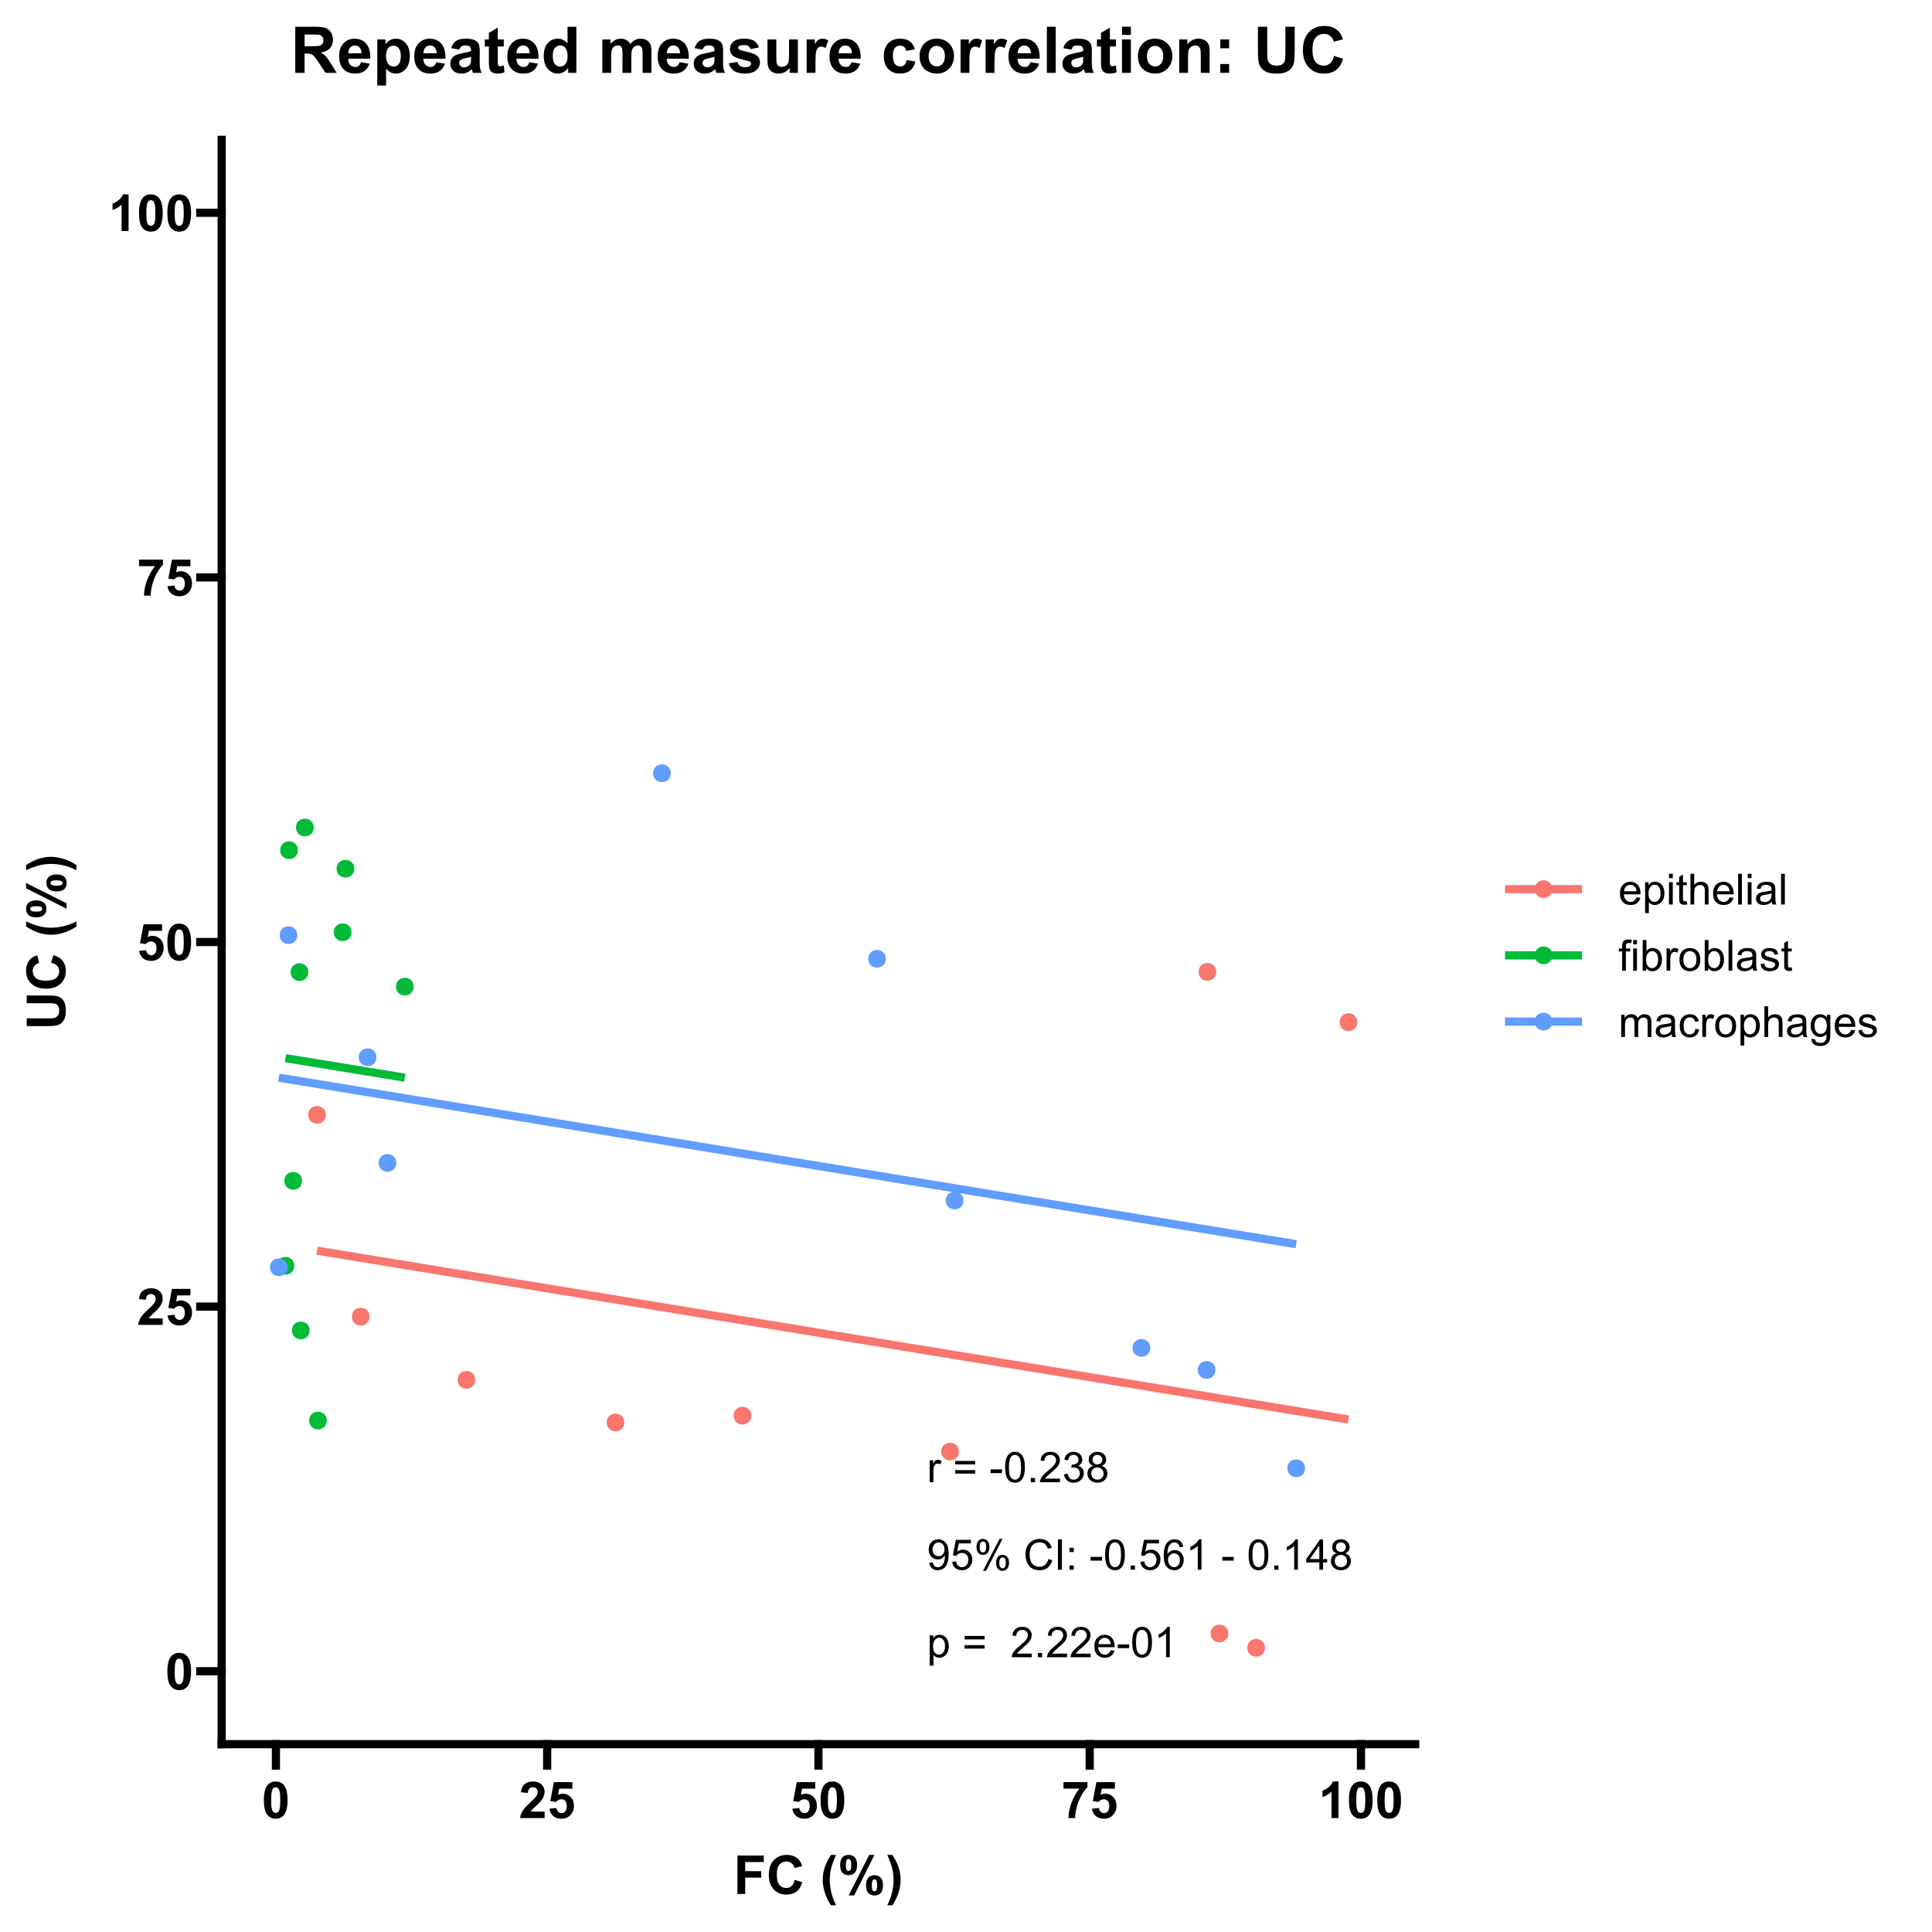 <?xml version="1.0" encoding="UTF-8"?>
<svg xmlns="http://www.w3.org/2000/svg" xmlns:xlink="http://www.w3.org/1999/xlink" width="504pt" height="504pt" viewBox="0 0 504 504" version="1.1">
<defs>
<g>
<symbol overflow="visible" id="glyph0-0">
<path style="stroke:none;" d="M 1.379 0 L 1.379 -6.898 L 6.898 -6.898 L 6.898 0 Z M 1.551 -0.172 L 6.727 -0.172 L 6.727 -6.727 L 1.551 -6.727 Z M 1.551 -0.172 "/>
</symbol>
<symbol overflow="visible" id="glyph0-1">
<path style="stroke:none;" d="M 0.719 0 L 0.719 -5.727 L 1.59 -5.727 L 1.59 -4.855 C 1.809 -5.258 2.016 -5.527 2.207 -5.66 C 2.395 -5.789 2.602 -5.852 2.828 -5.855 C 3.152 -5.852 3.484 -5.75 3.828 -5.543 L 3.492 -4.641 C 3.254 -4.781 3.016 -4.852 2.781 -4.852 C 2.566 -4.852 2.375 -4.785 2.211 -4.66 C 2.039 -4.527 1.918 -4.352 1.848 -4.129 C 1.738 -3.781 1.688 -3.402 1.688 -2.996 L 1.688 0 Z M 0.719 0 "/>
</symbol>
<symbol overflow="visible" id="glyph0-2">
<path style="stroke:none;" d=""/>
</symbol>
<symbol overflow="visible" id="glyph0-3">
<path style="stroke:none;" d="M 5.832 -4.648 L 0.613 -4.648 L 0.613 -5.551 L 5.832 -5.551 Z M 5.832 -2.246 L 0.613 -2.246 L 0.613 -3.152 L 5.832 -3.152 Z M 5.832 -2.246 "/>
</symbol>
<symbol overflow="visible" id="glyph0-4">
<path style="stroke:none;" d="M 0.352 -2.371 L 0.352 -3.348 L 3.332 -3.348 L 3.332 -2.371 Z M 0.352 -2.371 "/>
</symbol>
<symbol overflow="visible" id="glyph0-5">
<path style="stroke:none;" d="M 0.457 -3.898 C 0.457 -4.828 0.551 -5.582 0.746 -6.152 C 0.934 -6.723 1.219 -7.16 1.602 -7.469 C 1.977 -7.777 2.457 -7.934 3.035 -7.934 C 3.457 -7.934 3.828 -7.848 4.148 -7.676 C 4.469 -7.504 4.73 -7.258 4.941 -6.938 C 5.145 -6.617 5.309 -6.227 5.434 -5.766 C 5.551 -5.305 5.613 -4.68 5.613 -3.898 C 5.613 -2.969 5.516 -2.223 5.324 -1.652 C 5.133 -1.082 4.848 -0.641 4.469 -0.332 C 4.09 -0.023 3.613 0.129 3.035 0.133 C 2.27 0.129 1.668 -0.141 1.238 -0.684 C 0.715 -1.34 0.457 -2.41 0.457 -3.898 Z M 1.457 -3.898 C 1.453 -2.598 1.605 -1.734 1.91 -1.309 C 2.215 -0.875 2.59 -0.66 3.035 -0.664 C 3.48 -0.66 3.852 -0.875 4.156 -1.309 C 4.457 -1.738 4.609 -2.602 4.613 -3.898 C 4.609 -5.195 4.457 -6.059 4.156 -6.488 C 3.852 -6.914 3.477 -7.129 3.023 -7.133 C 2.578 -7.129 2.223 -6.941 1.957 -6.566 C 1.621 -6.082 1.453 -5.191 1.457 -3.898 Z M 1.457 -3.898 "/>
</symbol>
<symbol overflow="visible" id="glyph0-6">
<path style="stroke:none;" d="M 1.004 0 L 1.004 -1.105 L 2.109 -1.105 L 2.109 0 Z M 1.004 0 "/>
</symbol>
<symbol overflow="visible" id="glyph0-7">
<path style="stroke:none;" d="M 5.559 -0.934 L 5.559 0 L 0.336 0 C 0.324 -0.234 0.363 -0.457 0.449 -0.672 C 0.578 -1.027 0.789 -1.379 1.086 -1.723 C 1.375 -2.066 1.801 -2.465 2.355 -2.922 C 3.215 -3.621 3.793 -4.18 4.098 -4.594 C 4.395 -5.004 4.547 -5.391 4.551 -5.762 C 4.547 -6.145 4.41 -6.469 4.137 -6.734 C 3.863 -6.996 3.504 -7.129 3.062 -7.133 C 2.59 -7.129 2.215 -6.988 1.938 -6.711 C 1.656 -6.426 1.516 -6.039 1.516 -5.547 L 0.516 -5.648 C 0.586 -6.391 0.844 -6.957 1.289 -7.348 C 1.734 -7.738 2.332 -7.934 3.082 -7.934 C 3.84 -7.934 4.438 -7.723 4.883 -7.301 C 5.32 -6.879 5.543 -6.359 5.547 -5.742 C 5.543 -5.422 5.477 -5.109 5.352 -4.809 C 5.219 -4.5 5.004 -4.18 4.707 -3.844 C 4.402 -3.504 3.906 -3.039 3.211 -2.453 C 2.629 -1.961 2.254 -1.629 2.09 -1.457 C 1.922 -1.281 1.785 -1.105 1.684 -0.934 Z M 5.559 -0.934 "/>
</symbol>
<symbol overflow="visible" id="glyph0-8">
<path style="stroke:none;" d="M 0.465 -2.086 L 1.434 -2.215 C 1.543 -1.664 1.73 -1.266 2 -1.027 C 2.266 -0.781 2.594 -0.66 2.98 -0.664 C 3.434 -0.66 3.82 -0.82 4.137 -1.137 C 4.449 -1.453 4.605 -1.844 4.609 -2.312 C 4.605 -2.754 4.461 -3.121 4.172 -3.414 C 3.879 -3.699 3.508 -3.844 3.062 -3.848 C 2.875 -3.844 2.648 -3.809 2.379 -3.742 L 2.484 -4.594 C 2.547 -4.586 2.598 -4.582 2.641 -4.582 C 3.051 -4.582 3.422 -4.688 3.758 -4.906 C 4.086 -5.117 4.254 -5.449 4.254 -5.902 C 4.254 -6.254 4.133 -6.551 3.891 -6.785 C 3.648 -7.02 3.336 -7.137 2.961 -7.137 C 2.578 -7.137 2.266 -7.016 2.016 -6.781 C 1.766 -6.539 1.602 -6.184 1.531 -5.715 L 0.562 -5.887 C 0.68 -6.535 0.945 -7.039 1.367 -7.398 C 1.785 -7.754 2.309 -7.934 2.938 -7.934 C 3.367 -7.934 3.766 -7.84 4.129 -7.656 C 4.488 -7.469 4.766 -7.215 4.961 -6.898 C 5.152 -6.578 5.25 -6.242 5.25 -5.883 C 5.25 -5.539 5.156 -5.227 4.973 -4.945 C 4.789 -4.664 4.52 -4.441 4.16 -4.281 C 4.629 -4.168 4.992 -3.941 5.25 -3.605 C 5.508 -3.262 5.637 -2.84 5.637 -2.336 C 5.637 -1.645 5.383 -1.059 4.883 -0.578 C 4.375 -0.098 3.742 0.141 2.977 0.141 C 2.281 0.141 1.703 -0.066 1.246 -0.48 C 0.789 -0.895 0.527 -1.43 0.465 -2.086 Z M 0.465 -2.086 "/>
</symbol>
<symbol overflow="visible" id="glyph0-9">
<path style="stroke:none;" d="M 1.953 -4.285 C 1.547 -4.43 1.25 -4.641 1.055 -4.914 C 0.859 -5.184 0.762 -5.512 0.766 -5.898 C 0.762 -6.469 0.969 -6.949 1.383 -7.344 C 1.797 -7.734 2.348 -7.934 3.035 -7.934 C 3.723 -7.934 4.277 -7.73 4.699 -7.332 C 5.121 -6.93 5.332 -6.445 5.332 -5.871 C 5.332 -5.504 5.234 -5.184 5.043 -4.914 C 4.848 -4.641 4.555 -4.43 4.168 -4.285 C 4.648 -4.121 5.02 -3.867 5.273 -3.52 C 5.527 -3.164 5.652 -2.742 5.656 -2.258 C 5.652 -1.578 5.414 -1.012 4.938 -0.555 C 4.457 -0.098 3.828 0.129 3.051 0.133 C 2.27 0.129 1.641 -0.098 1.164 -0.559 C 0.684 -1.016 0.445 -1.594 0.449 -2.285 C 0.445 -2.797 0.574 -3.227 0.84 -3.574 C 1.098 -3.922 1.469 -4.156 1.953 -4.285 Z M 1.758 -5.93 C 1.758 -5.555 1.875 -5.246 2.117 -5.012 C 2.355 -4.77 2.668 -4.652 3.055 -4.656 C 3.426 -4.652 3.734 -4.77 3.973 -5.008 C 4.211 -5.242 4.328 -5.531 4.332 -5.875 C 4.328 -6.23 4.207 -6.531 3.961 -6.773 C 3.715 -7.016 3.41 -7.137 3.047 -7.137 C 2.676 -7.137 2.367 -7.016 2.125 -6.781 C 1.879 -6.539 1.758 -6.258 1.758 -5.93 Z M 1.445 -2.281 C 1.441 -2 1.508 -1.734 1.641 -1.477 C 1.773 -1.219 1.969 -1.016 2.227 -0.875 C 2.484 -0.73 2.762 -0.66 3.062 -0.664 C 3.523 -0.66 3.906 -0.809 4.211 -1.109 C 4.512 -1.406 4.664 -1.785 4.664 -2.246 C 4.664 -2.711 4.508 -3.098 4.195 -3.406 C 3.883 -3.707 3.492 -3.859 3.031 -3.863 C 2.57 -3.859 2.191 -3.711 1.895 -3.41 C 1.59 -3.109 1.441 -2.73 1.445 -2.281 Z M 1.445 -2.281 "/>
</symbol>
<symbol overflow="visible" id="glyph0-10">
<path style="stroke:none;" d="M 0.605 -1.828 L 1.535 -1.914 C 1.613 -1.473 1.762 -1.156 1.988 -0.961 C 2.207 -0.762 2.496 -0.66 2.848 -0.664 C 3.145 -0.66 3.402 -0.73 3.629 -0.867 C 3.852 -1.004 4.039 -1.184 4.184 -1.414 C 4.324 -1.641 4.441 -1.949 4.543 -2.34 C 4.637 -2.723 4.688 -3.117 4.691 -3.523 C 4.688 -3.562 4.684 -3.629 4.684 -3.719 C 4.488 -3.406 4.227 -3.156 3.891 -2.965 C 3.555 -2.773 3.188 -2.676 2.797 -2.68 C 2.141 -2.676 1.59 -2.914 1.137 -3.391 C 0.684 -3.863 0.457 -4.488 0.457 -5.266 C 0.457 -6.066 0.691 -6.711 1.164 -7.199 C 1.637 -7.688 2.23 -7.934 2.941 -7.934 C 3.457 -7.934 3.926 -7.793 4.352 -7.52 C 4.777 -7.238 5.102 -6.844 5.324 -6.336 C 5.543 -5.82 5.652 -5.082 5.656 -4.113 C 5.652 -3.102 5.543 -2.297 5.324 -1.699 C 5.102 -1.102 4.777 -0.645 4.348 -0.336 C 3.914 -0.023 3.406 0.129 2.824 0.133 C 2.207 0.129 1.699 -0.039 1.309 -0.379 C 0.914 -0.719 0.68 -1.203 0.605 -1.828 Z M 4.578 -5.316 C 4.574 -5.871 4.426 -6.312 4.133 -6.641 C 3.832 -6.965 3.477 -7.129 3.062 -7.133 C 2.629 -7.129 2.254 -6.953 1.934 -6.602 C 1.613 -6.246 1.453 -5.789 1.457 -5.234 C 1.453 -4.727 1.605 -4.32 1.91 -4.008 C 2.215 -3.691 2.59 -3.531 3.035 -3.535 C 3.48 -3.531 3.848 -3.691 4.141 -4.008 C 4.43 -4.32 4.574 -4.754 4.578 -5.316 Z M 4.578 -5.316 "/>
</symbol>
<symbol overflow="visible" id="glyph0-11">
<path style="stroke:none;" d="M 0.457 -2.07 L 1.477 -2.156 C 1.551 -1.66 1.723 -1.285 2 -1.039 C 2.273 -0.785 2.605 -0.66 2.996 -0.664 C 3.461 -0.66 3.859 -0.836 4.184 -1.191 C 4.504 -1.539 4.664 -2.008 4.668 -2.594 C 4.664 -3.145 4.508 -3.582 4.199 -3.902 C 3.887 -4.223 3.48 -4.383 2.98 -4.383 C 2.664 -4.383 2.383 -4.309 2.133 -4.168 C 1.883 -4.023 1.684 -3.84 1.543 -3.617 L 0.629 -3.734 L 1.395 -7.793 L 5.324 -7.793 L 5.324 -6.867 L 2.172 -6.867 L 1.746 -4.742 C 2.219 -5.07 2.715 -5.238 3.238 -5.238 C 3.926 -5.238 4.508 -4.996 4.984 -4.52 C 5.457 -4.039 5.695 -3.426 5.699 -2.68 C 5.695 -1.961 5.488 -1.344 5.074 -0.824 C 4.566 -0.188 3.871 0.129 2.996 0.133 C 2.273 0.129 1.688 -0.07 1.234 -0.469 C 0.777 -0.871 0.52 -1.402 0.457 -2.07 Z M 0.457 -2.07 "/>
</symbol>
<symbol overflow="visible" id="glyph0-12">
<path style="stroke:none;" d="M 0.641 -6.004 C 0.637 -6.566 0.781 -7.047 1.066 -7.445 C 1.348 -7.84 1.758 -8.039 2.301 -8.039 C 2.797 -8.039 3.207 -7.859 3.531 -7.508 C 3.855 -7.148 4.02 -6.629 4.02 -5.945 C 4.02 -5.273 3.855 -4.758 3.527 -4.398 C 3.199 -4.035 2.793 -3.855 2.312 -3.859 C 1.832 -3.855 1.434 -4.031 1.117 -4.391 C 0.797 -4.742 0.637 -5.281 0.641 -6.004 Z M 2.328 -7.367 C 2.086 -7.363 1.887 -7.262 1.727 -7.055 C 1.566 -6.844 1.488 -6.461 1.488 -5.906 C 1.488 -5.398 1.566 -5.039 1.73 -4.836 C 1.887 -4.625 2.086 -4.523 2.328 -4.527 C 2.57 -4.523 2.773 -4.629 2.934 -4.84 C 3.094 -5.047 3.176 -5.426 3.176 -5.984 C 3.176 -6.492 3.094 -6.852 2.934 -7.059 C 2.77 -7.262 2.566 -7.363 2.328 -7.367 Z M 2.336 0.293 L 6.656 -8.039 L 7.445 -8.039 L 3.137 0.293 Z M 5.75 -1.855 C 5.746 -2.422 5.891 -2.902 6.176 -3.297 C 6.457 -3.688 6.871 -3.883 7.418 -3.887 C 7.91 -3.883 8.32 -3.707 8.648 -3.355 C 8.973 -3 9.133 -2.48 9.137 -1.797 C 9.133 -1.125 8.969 -0.609 8.641 -0.25 C 8.309 0.113 7.902 0.293 7.422 0.293 C 6.941 0.293 6.543 0.117 6.227 -0.242 C 5.906 -0.598 5.746 -1.137 5.75 -1.855 Z M 7.445 -3.219 C 7.199 -3.215 6.996 -3.113 6.836 -2.906 C 6.676 -2.695 6.598 -2.312 6.598 -1.758 C 6.598 -1.254 6.676 -0.898 6.84 -0.691 C 6.996 -0.48 7.195 -0.375 7.438 -0.379 C 7.684 -0.375 7.891 -0.48 8.051 -0.691 C 8.207 -0.898 8.285 -1.277 8.289 -1.832 C 8.285 -2.34 8.203 -2.699 8.047 -2.906 C 7.883 -3.113 7.684 -3.215 7.445 -3.219 Z M 7.445 -3.219 "/>
</symbol>
<symbol overflow="visible" id="glyph0-13">
<path style="stroke:none;" d="M 6.488 -2.77 L 7.535 -2.508 C 7.316 -1.648 6.922 -0.992 6.352 -0.543 C 5.781 -0.094 5.086 0.129 4.266 0.133 C 3.41 0.129 2.715 -0.043 2.184 -0.387 C 1.648 -0.73 1.242 -1.23 0.969 -1.891 C 0.688 -2.547 0.551 -3.254 0.551 -4.012 C 0.551 -4.832 0.707 -5.551 1.02 -6.164 C 1.332 -6.773 1.777 -7.238 2.363 -7.559 C 2.941 -7.879 3.582 -8.039 4.281 -8.039 C 5.066 -8.039 5.73 -7.836 6.273 -7.434 C 6.809 -7.027 7.184 -6.461 7.402 -5.734 L 6.371 -5.492 C 6.184 -6.062 5.918 -6.48 5.574 -6.746 C 5.223 -7.004 4.785 -7.137 4.258 -7.141 C 3.648 -7.137 3.141 -6.992 2.734 -6.703 C 2.324 -6.414 2.039 -6.023 1.875 -5.531 C 1.711 -5.039 1.629 -4.531 1.629 -4.016 C 1.629 -3.34 1.727 -2.754 1.922 -2.254 C 2.117 -1.75 2.422 -1.375 2.836 -1.133 C 3.25 -0.883 3.695 -0.762 4.176 -0.762 C 4.758 -0.762 5.254 -0.93 5.664 -1.266 C 6.066 -1.602 6.34 -2.102 6.488 -2.77 Z M 6.488 -2.77 "/>
</symbol>
<symbol overflow="visible" id="glyph0-14">
<path style="stroke:none;" d="M 1.031 0 L 1.031 -7.902 L 2.074 -7.902 L 2.074 0 Z M 1.031 0 "/>
</symbol>
<symbol overflow="visible" id="glyph0-15">
<path style="stroke:none;" d="M 0.996 -4.621 L 0.996 -5.727 L 2.102 -5.727 L 2.102 -4.621 Z M 0.996 0 L 0.996 -1.105 L 2.102 -1.105 L 2.102 0 Z M 0.996 0 "/>
</symbol>
<symbol overflow="visible" id="glyph0-16">
<path style="stroke:none;" d="M 5.492 -5.969 L 4.527 -5.891 C 4.438 -6.27 4.316 -6.547 4.16 -6.723 C 3.898 -6.996 3.574 -7.137 3.191 -7.137 C 2.879 -7.137 2.609 -7.051 2.379 -6.879 C 2.07 -6.652 1.828 -6.324 1.652 -5.902 C 1.477 -5.473 1.383 -4.863 1.379 -4.074 C 1.609 -4.426 1.895 -4.691 2.234 -4.867 C 2.57 -5.035 2.926 -5.121 3.301 -5.125 C 3.941 -5.121 4.492 -4.883 4.949 -4.41 C 5.402 -3.934 5.629 -3.32 5.633 -2.566 C 5.629 -2.066 5.523 -1.602 5.312 -1.18 C 5.098 -0.75 4.805 -0.426 4.43 -0.203 C 4.055 0.02 3.629 0.129 3.16 0.133 C 2.348 0.129 1.688 -0.164 1.18 -0.758 C 0.664 -1.348 0.41 -2.328 0.414 -3.699 C 0.41 -5.223 0.691 -6.332 1.262 -7.027 C 1.75 -7.629 2.414 -7.934 3.25 -7.934 C 3.871 -7.934 4.379 -7.758 4.777 -7.41 C 5.172 -7.062 5.41 -6.582 5.492 -5.969 Z M 1.531 -2.559 C 1.527 -2.223 1.598 -1.902 1.742 -1.602 C 1.883 -1.293 2.082 -1.062 2.34 -0.902 C 2.59 -0.742 2.859 -0.66 3.145 -0.664 C 3.551 -0.66 3.902 -0.828 4.199 -1.16 C 4.492 -1.488 4.641 -1.938 4.641 -2.508 C 4.641 -3.051 4.492 -3.48 4.203 -3.797 C 3.91 -4.109 3.547 -4.266 3.105 -4.27 C 2.668 -4.266 2.293 -4.109 1.988 -3.797 C 1.68 -3.48 1.527 -3.066 1.531 -2.559 Z M 1.531 -2.559 "/>
</symbol>
<symbol overflow="visible" id="glyph0-17">
<path style="stroke:none;" d="M 4.113 0 L 3.145 0 L 3.145 -6.184 C 2.906 -5.957 2.598 -5.734 2.223 -5.512 C 1.84 -5.289 1.5 -5.121 1.203 -5.012 L 1.203 -5.949 C 1.742 -6.199 2.219 -6.508 2.625 -6.875 C 3.031 -7.234 3.316 -7.59 3.488 -7.934 L 4.113 -7.934 Z M 4.113 0 "/>
</symbol>
<symbol overflow="visible" id="glyph0-18">
<path style="stroke:none;" d="M 3.57 0 L 3.57 -1.891 L 0.141 -1.891 L 0.141 -2.781 L 3.746 -7.902 L 4.539 -7.902 L 4.539 -2.781 L 5.605 -2.781 L 5.605 -1.891 L 4.539 -1.891 L 4.539 0 Z M 3.57 -2.781 L 3.57 -6.344 L 1.094 -2.781 Z M 3.57 -2.781 "/>
</symbol>
<symbol overflow="visible" id="glyph0-19">
<path style="stroke:none;" d="M 0.727 2.195 L 0.727 -5.727 L 1.613 -5.727 L 1.613 -4.98 C 1.816 -5.27 2.051 -5.488 2.316 -5.637 C 2.574 -5.781 2.895 -5.852 3.273 -5.855 C 3.758 -5.852 4.188 -5.727 4.562 -5.477 C 4.934 -5.223 5.215 -4.867 5.41 -4.41 C 5.598 -3.953 5.695 -3.453 5.699 -2.906 C 5.695 -2.32 5.59 -1.793 5.383 -1.324 C 5.168 -0.855 4.863 -0.496 4.465 -0.246 C 4.062 0.004 3.641 0.129 3.203 0.129 C 2.875 0.129 2.582 0.062 2.328 -0.074 C 2.07 -0.211 1.863 -0.383 1.699 -0.594 L 1.699 2.195 Z M 1.605 -2.828 C 1.605 -2.09 1.754 -1.547 2.051 -1.195 C 2.348 -0.844 2.707 -0.668 3.137 -0.668 C 3.566 -0.668 3.938 -0.848 4.246 -1.215 C 4.551 -1.574 4.703 -2.141 4.707 -2.91 C 4.703 -3.637 4.555 -4.184 4.254 -4.547 C 3.953 -4.91 3.594 -5.09 3.18 -5.094 C 2.762 -5.09 2.395 -4.898 2.082 -4.512 C 1.762 -4.125 1.605 -3.562 1.605 -2.828 Z M 1.605 -2.828 "/>
</symbol>
<symbol overflow="visible" id="glyph0-20">
<path style="stroke:none;" d="M 4.648 -1.844 L 5.648 -1.719 C 5.488 -1.129 5.195 -0.676 4.77 -0.355 C 4.34 -0.031 3.793 0.129 3.133 0.129 C 2.293 0.129 1.629 -0.129 1.137 -0.645 C 0.645 -1.16 0.398 -1.883 0.402 -2.812 C 0.398 -3.773 0.645 -4.52 1.145 -5.055 C 1.637 -5.586 2.281 -5.852 3.078 -5.855 C 3.84 -5.852 4.465 -5.59 4.953 -5.07 C 5.434 -4.547 5.676 -3.816 5.68 -2.875 C 5.676 -2.812 5.676 -2.727 5.676 -2.613 L 1.406 -2.613 C 1.441 -1.984 1.617 -1.5 1.941 -1.168 C 2.258 -0.832 2.656 -0.668 3.137 -0.668 C 3.488 -0.668 3.793 -0.762 4.047 -0.949 C 4.297 -1.137 4.496 -1.434 4.648 -1.844 Z M 1.461 -3.414 L 4.656 -3.414 C 4.613 -3.891 4.492 -4.25 4.289 -4.496 C 3.98 -4.863 3.578 -5.051 3.09 -5.055 C 2.641 -5.051 2.266 -4.902 1.965 -4.605 C 1.656 -4.309 1.488 -3.91 1.461 -3.414 Z M 1.461 -3.414 "/>
</symbol>
<symbol overflow="visible" id="glyph1-0">
<path style="stroke:none;" d="M 1.664 0 L 1.664 -8.312 L 8.312 -8.312 L 8.312 0 Z M 1.871 -0.207 L 8.105 -0.207 L 8.105 -8.105 L 1.871 -8.105 Z M 1.871 -0.207 "/>
</symbol>
<symbol overflow="visible" id="glyph1-1">
<path style="stroke:none;" d="M 3.648 -9.559 C 4.566 -9.555 5.289 -9.227 5.812 -8.57 C 6.43 -7.789 6.738 -6.496 6.742 -4.695 C 6.738 -2.891 6.426 -1.598 5.805 -0.812 C 5.285 -0.16 4.566 0.164 3.648 0.164 C 2.723 0.164 1.977 -0.191 1.41 -0.902 C 0.84 -1.613 0.555 -2.883 0.559 -4.715 C 0.555 -6.504 0.867 -7.793 1.492 -8.586 C 2.004 -9.23 2.723 -9.555 3.648 -9.559 Z M 3.648 -8.047 C 3.426 -8.043 3.23 -7.973 3.059 -7.836 C 2.887 -7.691 2.75 -7.441 2.656 -7.078 C 2.527 -6.605 2.465 -5.809 2.469 -4.695 C 2.465 -3.574 2.523 -2.809 2.637 -2.391 C 2.746 -1.973 2.887 -1.695 3.062 -1.559 C 3.23 -1.418 3.426 -1.348 3.648 -1.352 C 3.867 -1.348 4.062 -1.418 4.238 -1.562 C 4.41 -1.699 4.547 -1.953 4.645 -2.32 C 4.766 -2.785 4.828 -3.574 4.832 -4.695 C 4.828 -5.809 4.77 -6.578 4.66 -6.996 C 4.543 -7.414 4.402 -7.691 4.234 -7.836 C 4.062 -7.973 3.867 -8.043 3.648 -8.047 Z M 3.648 -8.047 "/>
</symbol>
<symbol overflow="visible" id="glyph1-2">
<path style="stroke:none;" d="M 6.727 -1.695 L 6.727 0 L 0.332 0 C 0.398 -0.641 0.605 -1.246 0.953 -1.82 C 1.297 -2.395 1.98 -3.156 3.008 -4.105 C 3.828 -4.867 4.332 -5.387 4.52 -5.664 C 4.77 -6.035 4.898 -6.406 4.898 -6.781 C 4.898 -7.184 4.789 -7.496 4.57 -7.719 C 4.352 -7.934 4.047 -8.043 3.664 -8.047 C 3.277 -8.043 2.973 -7.93 2.75 -7.703 C 2.523 -7.473 2.395 -7.09 2.363 -6.559 L 0.547 -6.742 C 0.648 -7.742 0.988 -8.461 1.562 -8.902 C 2.133 -9.336 2.848 -9.555 3.707 -9.559 C 4.645 -9.555 5.383 -9.301 5.922 -8.797 C 6.457 -8.289 6.727 -7.66 6.727 -6.91 C 6.727 -6.477 6.648 -6.07 6.496 -5.684 C 6.34 -5.297 6.098 -4.891 5.766 -4.469 C 5.547 -4.184 5.148 -3.777 4.57 -3.254 C 3.992 -2.723 3.625 -2.371 3.477 -2.199 C 3.32 -2.023 3.199 -1.855 3.105 -1.695 Z M 6.727 -1.695 "/>
</symbol>
<symbol overflow="visible" id="glyph1-3">
<path style="stroke:none;" d="M 0.59 -2.449 L 2.41 -2.637 C 2.457 -2.223 2.613 -1.895 2.871 -1.656 C 3.125 -1.414 3.418 -1.293 3.754 -1.297 C 4.133 -1.293 4.453 -1.449 4.719 -1.762 C 4.98 -2.07 5.113 -2.539 5.117 -3.164 C 5.113 -3.746 4.984 -4.184 4.723 -4.477 C 4.461 -4.77 4.121 -4.914 3.703 -4.918 C 3.176 -4.914 2.703 -4.684 2.293 -4.223 L 0.812 -4.434 L 1.746 -9.391 L 6.57 -9.391 L 6.57 -7.684 L 3.129 -7.684 L 2.844 -6.066 C 3.246 -6.266 3.664 -6.367 4.09 -6.371 C 4.898 -6.367 5.582 -6.074 6.148 -5.488 C 6.711 -4.898 6.996 -4.133 6.996 -3.195 C 6.996 -2.406 6.766 -1.707 6.312 -1.098 C 5.688 -0.254 4.828 0.164 3.734 0.164 C 2.852 0.164 2.137 -0.07 1.582 -0.543 C 1.027 -1.016 0.695 -1.652 0.59 -2.449 Z M 0.59 -2.449 "/>
</symbol>
<symbol overflow="visible" id="glyph1-4">
<path style="stroke:none;" d="M 0.566 -7.695 L 0.566 -9.391 L 6.805 -9.391 L 6.805 -8.066 C 6.285 -7.555 5.762 -6.828 5.23 -5.883 C 4.695 -4.934 4.289 -3.926 4.016 -2.859 C 3.734 -1.793 3.598 -0.84 3.605 0 L 1.844 0 C 1.871 -1.312 2.145 -2.652 2.66 -4.023 C 3.172 -5.391 3.855 -6.613 4.715 -7.695 Z M 0.566 -7.695 "/>
</symbol>
<symbol overflow="visible" id="glyph1-5">
<path style="stroke:none;" d="M 5.234 0 L 3.41 0 L 3.41 -6.879 C 2.742 -6.254 1.953 -5.789 1.051 -5.492 L 1.051 -7.148 C 1.523 -7.305 2.043 -7.598 2.602 -8.035 C 3.16 -8.465 3.543 -8.973 3.754 -9.559 L 5.234 -9.559 Z M 5.234 0 "/>
</symbol>
<symbol overflow="visible" id="glyph2-0">
<path style="stroke:none;" d="M 1.75 0 L 1.75 -8.75 L 8.75 -8.75 L 8.75 0 Z M 1.969 -0.219 L 8.531 -0.219 L 8.531 -8.531 L 1.969 -8.531 Z M 1.969 -0.219 "/>
</symbol>
<symbol overflow="visible" id="glyph2-1">
<path style="stroke:none;" d="M 1.031 0 L 1.031 -10.023 L 7.902 -10.023 L 7.902 -8.328 L 3.055 -8.328 L 3.055 -5.953 L 7.238 -5.953 L 7.238 -4.258 L 3.055 -4.258 L 3.055 0 Z M 1.031 0 "/>
</symbol>
<symbol overflow="visible" id="glyph2-2">
<path style="stroke:none;" d="M 7.43 -3.684 L 9.391 -3.062 C 9.09 -1.965 8.59 -1.152 7.891 -0.625 C 7.191 -0.094 6.305 0.168 5.23 0.172 C 3.898 0.168 2.805 -0.281 1.949 -1.191 C 1.09 -2.098 0.66 -3.344 0.664 -4.922 C 0.66 -6.586 1.09 -7.879 1.953 -8.805 C 2.812 -9.727 3.945 -10.188 5.352 -10.191 C 6.574 -10.188 7.57 -9.828 8.34 -9.105 C 8.793 -8.676 9.137 -8.059 9.367 -7.258 L 7.363 -6.781 C 7.242 -7.297 6.992 -7.707 6.617 -8.012 C 6.238 -8.309 5.785 -8.461 5.25 -8.461 C 4.508 -8.461 3.902 -8.191 3.441 -7.66 C 2.977 -7.125 2.746 -6.262 2.75 -5.07 C 2.746 -3.801 2.977 -2.898 3.434 -2.363 C 3.887 -1.824 4.477 -1.559 5.211 -1.559 C 5.742 -1.559 6.207 -1.727 6.598 -2.07 C 6.984 -2.41 7.262 -2.949 7.43 -3.684 Z M 7.43 -3.684 "/>
</symbol>
<symbol overflow="visible" id="glyph2-3">
<path style="stroke:none;" d=""/>
</symbol>
<symbol overflow="visible" id="glyph2-4">
<path style="stroke:none;" d="M 4.191 2.945 L 2.871 2.945 C 2.172 1.891 1.641 0.801 1.277 -0.336 C 0.91 -1.469 0.727 -2.566 0.73 -3.629 C 0.727 -4.941 0.953 -6.188 1.406 -7.367 C 1.797 -8.383 2.293 -9.324 2.898 -10.191 L 4.211 -10.191 C 3.582 -8.809 3.152 -7.637 2.922 -6.668 C 2.684 -5.699 2.566 -4.672 2.57 -3.59 C 2.566 -2.84 2.637 -2.074 2.777 -1.293 C 2.918 -0.508 3.109 0.234 3.352 0.945 C 3.508 1.406 3.785 2.074 4.191 2.945 Z M 4.191 2.945 "/>
</symbol>
<symbol overflow="visible" id="glyph2-5">
<path style="stroke:none;" d="M 0.609 -7.547 C 0.609 -8.445 0.805 -9.109 1.199 -9.543 C 1.59 -9.973 2.125 -10.188 2.805 -10.191 C 3.496 -10.188 4.039 -9.973 4.438 -9.543 C 4.828 -9.109 5.027 -8.445 5.031 -7.547 C 5.027 -6.648 4.828 -5.98 4.438 -5.551 C 4.039 -5.113 3.508 -4.898 2.836 -4.902 C 2.137 -4.898 1.59 -5.113 1.199 -5.547 C 0.805 -5.977 0.609 -6.645 0.609 -7.547 Z M 2.105 -7.562 C 2.102 -6.906 2.18 -6.469 2.332 -6.25 C 2.441 -6.082 2.598 -6 2.805 -6 C 3.004 -6 3.164 -6.082 3.281 -6.25 C 3.426 -6.469 3.496 -6.906 3.5 -7.562 C 3.496 -8.211 3.426 -8.645 3.281 -8.867 C 3.164 -9.031 3.004 -9.117 2.805 -9.117 C 2.598 -9.117 2.441 -9.035 2.332 -8.875 C 2.18 -8.648 2.102 -8.211 2.105 -7.562 Z M 4.266 0.383 L 2.844 0.383 L 8.184 -10.191 L 9.562 -10.191 Z M 7.367 -2.25 C 7.363 -3.145 7.562 -3.809 7.957 -4.242 C 8.352 -4.676 8.891 -4.891 9.578 -4.895 C 10.262 -4.891 10.801 -4.676 11.199 -4.242 C 11.59 -3.809 11.789 -3.145 11.793 -2.25 C 11.789 -1.344 11.59 -0.676 11.199 -0.246 C 10.801 0.184 10.27 0.398 9.598 0.402 C 8.898 0.398 8.352 0.184 7.957 -0.246 C 7.562 -0.676 7.363 -1.344 7.367 -2.25 Z M 8.867 -2.258 C 8.863 -1.602 8.941 -1.168 9.094 -0.949 C 9.203 -0.777 9.359 -0.691 9.562 -0.695 C 9.766 -0.691 9.922 -0.773 10.035 -0.945 C 10.184 -1.164 10.258 -1.602 10.262 -2.258 C 10.258 -2.906 10.188 -3.344 10.043 -3.57 C 9.926 -3.727 9.766 -3.809 9.562 -3.812 C 9.359 -3.809 9.203 -3.727 9.094 -3.57 C 8.941 -3.344 8.863 -2.906 8.867 -2.258 Z M 8.867 -2.258 "/>
</symbol>
<symbol overflow="visible" id="glyph2-6">
<path style="stroke:none;" d="M 0.473 2.945 C 0.848 2.133 1.113 1.512 1.27 1.078 C 1.422 0.645 1.566 0.148 1.699 -0.418 C 1.832 -0.98 1.93 -1.52 1.996 -2.027 C 2.059 -2.535 2.09 -3.055 2.094 -3.59 C 2.09 -4.672 1.973 -5.699 1.742 -6.668 C 1.508 -7.637 1.082 -8.809 0.457 -10.191 L 1.766 -10.191 C 2.449 -9.207 2.984 -8.168 3.367 -7.074 C 3.746 -5.973 3.938 -4.859 3.938 -3.734 C 3.938 -2.777 3.785 -1.758 3.484 -0.672 C 3.141 0.551 2.578 1.754 1.797 2.945 Z M 0.473 2.945 "/>
</symbol>
<symbol overflow="visible" id="glyph3-0">
<path style="stroke:none;" d="M 0 -1.75 L -8.75 -1.75 L -8.75 -8.75 L 0 -8.75 Z M -0.219 -1.969 L -0.219 -8.531 L -8.531 -8.531 L -8.531 -1.969 Z M -0.219 -1.969 "/>
</symbol>
<symbol overflow="visible" id="glyph3-1">
<path style="stroke:none;" d="M -10.023 -1.004 L -10.023 -3.027 L -4.594 -3.027 C -3.73 -3.023 -3.172 -3.047 -2.918 -3.102 C -2.508 -3.188 -2.176 -3.395 -1.93 -3.723 C -1.68 -4.043 -1.559 -4.488 -1.559 -5.059 C -1.559 -5.629 -1.676 -6.062 -1.91 -6.359 C -2.145 -6.648 -2.43 -6.824 -2.773 -6.883 C -3.113 -6.941 -3.684 -6.973 -4.477 -6.973 L -10.023 -6.973 L -10.023 -8.996 L -4.758 -8.996 C -3.555 -8.992 -2.703 -8.938 -2.207 -8.832 C -1.707 -8.719 -1.289 -8.52 -0.949 -8.227 C -0.605 -7.93 -0.332 -7.535 -0.133 -7.047 C 0.07 -6.551 0.168 -5.91 0.172 -5.121 C 0.168 -4.16 0.062 -3.434 -0.16 -2.941 C -0.379 -2.449 -0.668 -2.059 -1.02 -1.77 C -1.371 -1.48 -1.742 -1.289 -2.133 -1.203 C -2.703 -1.066 -3.551 -1 -4.676 -1.004 Z M -10.023 -1.004 "/>
</symbol>
<symbol overflow="visible" id="glyph3-2">
<path style="stroke:none;" d="M -3.684 -7.43 L -3.062 -9.391 C -1.965 -9.09 -1.152 -8.59 -0.625 -7.891 C -0.094 -7.191 0.168 -6.305 0.172 -5.23 C 0.168 -3.898 -0.281 -2.805 -1.191 -1.949 C -2.098 -1.09 -3.344 -0.66 -4.922 -0.664 C -6.586 -0.66 -7.879 -1.09 -8.805 -1.953 C -9.727 -2.812 -10.188 -3.945 -10.191 -5.352 C -10.188 -6.574 -9.828 -7.57 -9.105 -8.34 C -8.676 -8.793 -8.059 -9.137 -7.258 -9.367 L -6.781 -7.363 C -7.297 -7.242 -7.707 -6.996 -8.012 -6.621 C -8.309 -6.246 -8.461 -5.789 -8.461 -5.25 C -8.461 -4.508 -8.191 -3.902 -7.66 -3.441 C -7.125 -2.977 -6.262 -2.746 -5.07 -2.75 C -3.801 -2.746 -2.898 -2.977 -2.363 -3.434 C -1.824 -3.887 -1.559 -4.477 -1.559 -5.211 C -1.559 -5.742 -1.727 -6.207 -2.07 -6.598 C -2.406 -6.984 -2.945 -7.262 -3.684 -7.43 Z M -3.684 -7.43 "/>
</symbol>
<symbol overflow="visible" id="glyph3-3">
<path style="stroke:none;" d=""/>
</symbol>
<symbol overflow="visible" id="glyph3-4">
<path style="stroke:none;" d="M 2.945 -4.191 L 2.945 -2.871 C 1.891 -2.172 0.801 -1.641 -0.336 -1.277 C -1.469 -0.91 -2.566 -0.727 -3.629 -0.73 C -4.941 -0.727 -6.188 -0.953 -7.367 -1.41 C -8.383 -1.797 -9.324 -2.293 -10.191 -2.898 L -10.191 -4.211 C -8.809 -3.582 -7.637 -3.152 -6.668 -2.922 C -5.699 -2.684 -4.672 -2.566 -3.59 -2.57 C -2.84 -2.566 -2.074 -2.637 -1.293 -2.777 C -0.508 -2.918 0.234 -3.109 0.945 -3.352 C 1.406 -3.508 2.074 -3.785 2.945 -4.191 Z M 2.945 -4.191 "/>
</symbol>
<symbol overflow="visible" id="glyph3-5">
<path style="stroke:none;" d="M -7.547 -0.609 C -8.445 -0.609 -9.109 -0.805 -9.543 -1.199 C -9.973 -1.594 -10.188 -2.129 -10.191 -2.805 C -10.188 -3.496 -9.973 -4.039 -9.543 -4.438 C -9.109 -4.828 -8.445 -5.027 -7.547 -5.031 C -6.648 -5.027 -5.98 -4.828 -5.551 -4.438 C -5.113 -4.039 -4.898 -3.508 -4.902 -2.836 C -4.898 -2.141 -5.113 -1.594 -5.547 -1.199 C -5.977 -0.805 -6.645 -0.609 -7.547 -0.609 Z M -7.562 -2.105 C -6.906 -2.102 -6.469 -2.18 -6.25 -2.332 C -6.082 -2.445 -6 -2.602 -6 -2.805 C -6 -3.004 -6.082 -3.164 -6.25 -3.281 C -6.469 -3.426 -6.906 -3.496 -7.562 -3.5 C -8.211 -3.496 -8.645 -3.426 -8.867 -3.281 C -9.031 -3.164 -9.117 -3.004 -9.117 -2.805 C -9.117 -2.602 -9.035 -2.445 -8.875 -2.332 C -8.648 -2.18 -8.211 -2.102 -7.562 -2.105 Z M 0.383 -4.266 L 0.383 -2.844 L -10.191 -8.184 L -10.191 -9.562 Z M -2.25 -7.367 C -3.145 -7.363 -3.809 -7.562 -4.242 -7.957 C -4.676 -8.352 -4.891 -8.891 -4.895 -9.578 C -4.891 -10.262 -4.676 -10.801 -4.242 -11.199 C -3.809 -11.59 -3.145 -11.789 -2.25 -11.793 C -1.344 -11.789 -0.676 -11.59 -0.246 -11.199 C 0.184 -10.801 0.398 -10.27 0.402 -9.598 C 0.398 -8.898 0.184 -8.352 -0.246 -7.957 C -0.676 -7.562 -1.344 -7.363 -2.25 -7.367 Z M -2.254 -8.867 C -1.602 -8.863 -1.168 -8.941 -0.949 -9.094 C -0.777 -9.203 -0.691 -9.359 -0.695 -9.562 C -0.691 -9.766 -0.773 -9.922 -0.941 -10.035 C -1.164 -10.184 -1.602 -10.258 -2.254 -10.262 C -2.906 -10.258 -3.344 -10.188 -3.566 -10.043 C -3.727 -9.926 -3.809 -9.766 -3.812 -9.562 C -3.809 -9.359 -3.727 -9.203 -3.566 -9.094 C -3.344 -8.941 -2.906 -8.863 -2.254 -8.867 Z M -2.254 -8.867 "/>
</symbol>
<symbol overflow="visible" id="glyph3-6">
<path style="stroke:none;" d="M 2.945 -0.473 C 2.133 -0.848 1.512 -1.113 1.078 -1.27 C 0.645 -1.422 0.148 -1.566 -0.418 -1.699 C -0.98 -1.832 -1.52 -1.93 -2.027 -1.996 C -2.535 -2.059 -3.055 -2.09 -3.59 -2.094 C -4.672 -2.09 -5.699 -1.973 -6.668 -1.742 C -7.637 -1.508 -8.809 -1.082 -10.191 -0.457 L -10.191 -1.766 C -9.207 -2.449 -8.168 -2.984 -7.074 -3.367 C -5.973 -3.746 -4.859 -3.938 -3.73 -3.938 C -2.777 -3.938 -1.758 -3.785 -0.668 -3.484 C 0.551 -3.141 1.754 -2.578 2.945 -1.797 Z M 2.945 -0.473 "/>
</symbol>
<symbol overflow="visible" id="glyph4-0">
<path style="stroke:none;" d="M 1.398 0 L 1.398 -7 L 7 -7 L 7 0 Z M 1.574 -0.176 L 6.824 -0.176 L 6.824 -6.824 L 1.574 -6.824 Z M 1.574 -0.176 "/>
</symbol>
<symbol overflow="visible" id="glyph4-1">
<path style="stroke:none;" d="M 4.715 -1.871 L 5.73 -1.746 C 5.57 -1.148 5.273 -0.684 4.84 -0.359 C 4.402 -0.031 3.848 0.129 3.176 0.133 C 2.324 0.129 1.648 -0.129 1.156 -0.652 C 0.656 -1.172 0.41 -1.906 0.41 -2.855 C 0.41 -3.828 0.66 -4.586 1.164 -5.129 C 1.664 -5.664 2.316 -5.934 3.121 -5.938 C 3.898 -5.934 4.535 -5.672 5.027 -5.145 C 5.52 -4.613 5.766 -3.867 5.766 -2.914 C 5.766 -2.852 5.762 -2.766 5.758 -2.652 L 1.426 -2.652 C 1.457 -2.012 1.641 -1.523 1.969 -1.188 C 2.293 -0.848 2.695 -0.68 3.184 -0.68 C 3.539 -0.68 3.848 -0.773 4.105 -0.961 C 4.359 -1.148 4.562 -1.449 4.715 -1.871 Z M 1.48 -3.461 L 4.727 -3.461 C 4.68 -3.949 4.555 -4.316 4.352 -4.562 C 4.035 -4.938 3.629 -5.125 3.133 -5.129 C 2.68 -5.125 2.301 -4.977 1.992 -4.676 C 1.684 -4.371 1.512 -3.965 1.48 -3.461 Z M 1.48 -3.461 "/>
</symbol>
<symbol overflow="visible" id="glyph4-2">
<path style="stroke:none;" d="M 0.738 2.227 L 0.738 -5.809 L 1.637 -5.809 L 1.637 -5.055 C 1.844 -5.348 2.082 -5.566 2.352 -5.715 C 2.613 -5.859 2.938 -5.934 3.32 -5.938 C 3.812 -5.934 4.25 -5.809 4.629 -5.555 C 5.008 -5.297 5.293 -4.934 5.488 -4.473 C 5.68 -4.004 5.777 -3.496 5.781 -2.949 C 5.777 -2.348 5.672 -1.812 5.461 -1.34 C 5.246 -0.863 4.934 -0.5 4.531 -0.246 C 4.121 0.004 3.695 0.129 3.25 0.133 C 2.918 0.129 2.621 0.062 2.363 -0.074 C 2.098 -0.211 1.887 -0.387 1.723 -0.602 L 1.723 2.227 Z M 1.629 -2.871 C 1.629 -2.121 1.777 -1.566 2.082 -1.215 C 2.383 -0.855 2.75 -0.68 3.184 -0.68 C 3.617 -0.68 3.992 -0.863 4.305 -1.234 C 4.613 -1.602 4.77 -2.176 4.773 -2.953 C 4.77 -3.691 4.617 -4.242 4.316 -4.613 C 4.008 -4.98 3.645 -5.168 3.227 -5.168 C 2.805 -5.168 2.434 -4.969 2.113 -4.578 C 1.789 -4.184 1.629 -3.617 1.629 -2.871 Z M 1.629 -2.871 "/>
</symbol>
<symbol overflow="visible" id="glyph4-3">
<path style="stroke:none;" d="M 0.742 -6.887 L 0.742 -8.016 L 1.727 -8.016 L 1.727 -6.887 Z M 0.742 0 L 0.742 -5.809 L 1.727 -5.809 L 1.727 0 Z M 0.742 0 "/>
</symbol>
<symbol overflow="visible" id="glyph4-4">
<path style="stroke:none;" d="M 2.887 -0.879 L 3.031 -0.012 C 2.75 0.047 2.504 0.074 2.285 0.078 C 1.926 0.074 1.648 0.023 1.453 -0.09 C 1.258 -0.199 1.117 -0.352 1.039 -0.539 C 0.953 -0.723 0.914 -1.109 0.918 -1.699 L 0.918 -5.043 L 0.195 -5.043 L 0.195 -5.809 L 0.918 -5.809 L 0.918 -7.246 L 1.898 -7.836 L 1.898 -5.809 L 2.887 -5.809 L 2.887 -5.043 L 1.898 -5.043 L 1.898 -1.645 C 1.898 -1.363 1.914 -1.184 1.949 -1.105 C 1.98 -1.023 2.035 -0.961 2.117 -0.914 C 2.195 -0.867 2.309 -0.844 2.457 -0.844 C 2.562 -0.844 2.707 -0.855 2.887 -0.879 Z M 2.887 -0.879 "/>
</symbol>
<symbol overflow="visible" id="glyph4-5">
<path style="stroke:none;" d="M 0.738 0 L 0.738 -8.016 L 1.723 -8.016 L 1.723 -5.141 C 2.18 -5.668 2.758 -5.934 3.461 -5.938 C 3.887 -5.934 4.262 -5.852 4.582 -5.684 C 4.898 -5.512 5.125 -5.277 5.262 -4.98 C 5.398 -4.684 5.465 -4.25 5.469 -3.68 L 5.469 0 L 4.484 0 L 4.484 -3.68 C 4.48 -4.172 4.375 -4.527 4.164 -4.754 C 3.949 -4.973 3.648 -5.086 3.258 -5.09 C 2.965 -5.086 2.688 -5.012 2.434 -4.863 C 2.176 -4.711 1.996 -4.504 1.887 -4.246 C 1.777 -3.984 1.723 -3.629 1.723 -3.176 L 1.723 0 Z M 0.738 0 "/>
</symbol>
<symbol overflow="visible" id="glyph4-6">
<path style="stroke:none;" d="M 0.715 0 L 0.715 -8.016 L 1.699 -8.016 L 1.699 0 Z M 0.715 0 "/>
</symbol>
<symbol overflow="visible" id="glyph4-7">
<path style="stroke:none;" d="M 4.527 -0.715 C 4.16 -0.402 3.809 -0.184 3.473 -0.059 C 3.133 0.066 2.773 0.129 2.391 0.133 C 1.75 0.129 1.258 -0.023 0.918 -0.336 C 0.574 -0.645 0.402 -1.043 0.406 -1.531 C 0.402 -1.812 0.469 -2.074 0.598 -2.309 C 0.727 -2.543 0.895 -2.73 1.105 -2.875 C 1.312 -3.016 1.551 -3.125 1.816 -3.199 C 2.008 -3.25 2.297 -3.297 2.691 -3.348 C 3.48 -3.438 4.066 -3.551 4.445 -3.688 C 4.449 -3.816 4.453 -3.902 4.453 -3.941 C 4.453 -4.34 4.359 -4.621 4.172 -4.789 C 3.922 -5.008 3.547 -5.121 3.051 -5.125 C 2.586 -5.121 2.242 -5.039 2.023 -4.879 C 1.801 -4.715 1.641 -4.43 1.535 -4.02 L 0.574 -4.152 C 0.66 -4.562 0.805 -4.895 1.008 -5.148 C 1.207 -5.398 1.496 -5.594 1.875 -5.73 C 2.254 -5.867 2.691 -5.934 3.195 -5.938 C 3.688 -5.934 4.09 -5.875 4.402 -5.762 C 4.707 -5.645 4.938 -5.5 5.086 -5.324 C 5.23 -5.145 5.332 -4.922 5.391 -4.652 C 5.422 -4.484 5.438 -4.18 5.441 -3.746 L 5.441 -2.434 C 5.438 -1.516 5.457 -0.938 5.504 -0.695 C 5.543 -0.449 5.629 -0.219 5.754 0 L 4.727 0 C 4.621 -0.203 4.555 -0.441 4.527 -0.715 Z M 4.445 -2.914 C 4.086 -2.766 3.551 -2.645 2.84 -2.543 C 2.43 -2.484 2.141 -2.418 1.977 -2.348 C 1.805 -2.273 1.676 -2.168 1.59 -2.027 C 1.496 -1.887 1.453 -1.73 1.453 -1.559 C 1.453 -1.293 1.551 -1.074 1.75 -0.902 C 1.949 -0.727 2.242 -0.637 2.625 -0.641 C 3.004 -0.637 3.34 -0.719 3.637 -0.887 C 3.93 -1.051 4.148 -1.281 4.289 -1.57 C 4.391 -1.789 4.441 -2.117 4.445 -2.555 Z M 4.445 -2.914 "/>
</symbol>
<symbol overflow="visible" id="glyph4-8">
<path style="stroke:none;" d="M 0.973 0 L 0.973 -5.043 L 0.105 -5.043 L 0.105 -5.809 L 0.973 -5.809 L 0.973 -6.426 C 0.973 -6.812 1.008 -7.102 1.078 -7.297 C 1.172 -7.547 1.336 -7.754 1.578 -7.914 C 1.812 -8.07 2.148 -8.148 2.582 -8.152 C 2.855 -8.148 3.16 -8.117 3.5 -8.055 L 3.352 -7.195 C 3.148 -7.23 2.953 -7.246 2.773 -7.25 C 2.469 -7.246 2.258 -7.184 2.137 -7.059 C 2.012 -6.93 1.949 -6.691 1.953 -6.344 L 1.953 -5.809 L 3.086 -5.809 L 3.086 -5.043 L 1.953 -5.043 L 1.953 0 Z M 0.973 0 "/>
</symbol>
<symbol overflow="visible" id="glyph4-9">
<path style="stroke:none;" d="M 1.645 0 L 0.734 0 L 0.734 -8.016 L 1.719 -8.016 L 1.719 -5.156 C 2.129 -5.676 2.66 -5.934 3.309 -5.938 C 3.664 -5.934 4 -5.863 4.32 -5.723 C 4.637 -5.578 4.902 -5.375 5.109 -5.117 C 5.312 -4.852 5.473 -4.539 5.594 -4.172 C 5.707 -3.805 5.766 -3.41 5.77 -2.992 C 5.766 -1.996 5.52 -1.227 5.031 -0.684 C 4.535 -0.141 3.945 0.129 3.258 0.133 C 2.57 0.129 2.031 -0.156 1.645 -0.727 Z M 1.637 -2.949 C 1.633 -2.246 1.727 -1.742 1.918 -1.438 C 2.223 -0.93 2.645 -0.68 3.176 -0.68 C 3.605 -0.68 3.977 -0.863 4.293 -1.238 C 4.602 -1.609 4.758 -2.168 4.762 -2.91 C 4.758 -3.664 4.605 -4.223 4.309 -4.586 C 4.004 -4.945 3.645 -5.125 3.223 -5.129 C 2.789 -5.125 2.414 -4.938 2.105 -4.566 C 1.789 -4.191 1.633 -3.652 1.637 -2.949 Z M 1.637 -2.949 "/>
</symbol>
<symbol overflow="visible" id="glyph4-10">
<path style="stroke:none;" d="M 0.727 0 L 0.727 -5.809 L 1.613 -5.809 L 1.613 -4.926 C 1.836 -5.336 2.047 -5.609 2.238 -5.742 C 2.43 -5.871 2.641 -5.934 2.871 -5.938 C 3.199 -5.934 3.535 -5.828 3.883 -5.621 L 3.543 -4.707 C 3.301 -4.848 3.059 -4.922 2.82 -4.922 C 2.602 -4.922 2.41 -4.855 2.242 -4.727 C 2.066 -4.598 1.945 -4.418 1.875 -4.188 C 1.766 -3.836 1.711 -3.453 1.711 -3.039 L 1.711 0 Z M 0.727 0 "/>
</symbol>
<symbol overflow="visible" id="glyph4-11">
<path style="stroke:none;" d="M 0.371 -2.902 C 0.367 -3.973 0.668 -4.77 1.27 -5.293 C 1.766 -5.719 2.375 -5.934 3.094 -5.938 C 3.891 -5.934 4.543 -5.672 5.051 -5.152 C 5.559 -4.629 5.812 -3.906 5.812 -2.984 C 5.812 -2.234 5.699 -1.648 5.477 -1.219 C 5.25 -0.789 4.922 -0.457 4.496 -0.223 C 4.066 0.012 3.602 0.129 3.094 0.133 C 2.281 0.129 1.621 -0.129 1.121 -0.648 C 0.617 -1.168 0.367 -1.918 0.371 -2.902 Z M 1.383 -2.902 C 1.383 -2.156 1.543 -1.602 1.867 -1.234 C 2.191 -0.863 2.602 -0.68 3.094 -0.68 C 3.582 -0.68 3.988 -0.863 4.312 -1.234 C 4.637 -1.605 4.797 -2.172 4.801 -2.938 C 4.797 -3.652 4.637 -4.199 4.312 -4.57 C 3.984 -4.938 3.578 -5.121 3.094 -5.125 C 2.602 -5.121 2.191 -4.938 1.867 -4.57 C 1.543 -4.203 1.383 -3.645 1.383 -2.902 Z M 1.383 -2.902 "/>
</symbol>
<symbol overflow="visible" id="glyph4-12">
<path style="stroke:none;" d="M 0.344 -1.734 L 1.316 -1.887 C 1.367 -1.496 1.52 -1.195 1.773 -0.988 C 2.02 -0.781 2.367 -0.68 2.82 -0.68 C 3.27 -0.68 3.605 -0.77 3.828 -0.953 C 4.043 -1.137 4.152 -1.352 4.156 -1.602 C 4.152 -1.82 4.059 -1.996 3.867 -2.129 C 3.73 -2.211 3.395 -2.324 2.859 -2.461 C 2.137 -2.641 1.637 -2.797 1.359 -2.934 C 1.078 -3.062 0.863 -3.246 0.723 -3.484 C 0.574 -3.719 0.504 -3.98 0.508 -4.266 C 0.504 -4.523 0.562 -4.762 0.684 -4.984 C 0.801 -5.203 0.965 -5.387 1.172 -5.535 C 1.32 -5.645 1.527 -5.738 1.793 -5.82 C 2.059 -5.895 2.344 -5.934 2.648 -5.938 C 3.102 -5.934 3.5 -5.871 3.848 -5.742 C 4.188 -5.609 4.441 -5.43 4.609 -5.207 C 4.77 -4.98 4.883 -4.68 4.949 -4.309 L 3.988 -4.18 C 3.941 -4.473 3.812 -4.707 3.605 -4.875 C 3.395 -5.043 3.102 -5.125 2.719 -5.129 C 2.266 -5.125 1.941 -5.051 1.75 -4.902 C 1.555 -4.75 1.457 -4.574 1.461 -4.379 C 1.457 -4.246 1.5 -4.133 1.582 -4.035 C 1.66 -3.93 1.785 -3.844 1.957 -3.773 C 2.055 -3.734 2.344 -3.648 2.828 -3.523 C 3.52 -3.332 4.004 -3.18 4.285 -3.062 C 4.559 -2.941 4.777 -2.77 4.934 -2.547 C 5.09 -2.32 5.168 -2.039 5.168 -1.707 C 5.168 -1.375 5.07 -1.066 4.879 -0.777 C 4.688 -0.484 4.41 -0.262 4.051 -0.105 C 3.688 0.051 3.281 0.129 2.828 0.133 C 2.07 0.129 1.496 -0.023 1.102 -0.336 C 0.703 -0.648 0.449 -1.117 0.344 -1.734 Z M 0.344 -1.734 "/>
</symbol>
<symbol overflow="visible" id="glyph4-13">
<path style="stroke:none;" d="M 0.738 0 L 0.738 -5.809 L 1.617 -5.809 L 1.617 -4.992 C 1.797 -5.273 2.039 -5.5 2.344 -5.676 C 2.648 -5.848 2.992 -5.934 3.379 -5.938 C 3.805 -5.934 4.156 -5.844 4.438 -5.668 C 4.711 -5.488 4.906 -5.242 5.02 -4.922 C 5.477 -5.598 6.074 -5.934 6.812 -5.938 C 7.387 -5.934 7.832 -5.773 8.145 -5.457 C 8.453 -5.137 8.605 -4.648 8.609 -3.988 L 8.609 0 L 7.629 0 L 7.629 -3.66 C 7.629 -4.051 7.594 -4.332 7.531 -4.508 C 7.465 -4.68 7.352 -4.82 7.184 -4.926 C 7.016 -5.031 6.816 -5.086 6.594 -5.086 C 6.184 -5.086 5.848 -4.949 5.578 -4.676 C 5.305 -4.402 5.168 -3.969 5.172 -3.375 L 5.172 0 L 4.188 0 L 4.188 -3.773 C 4.184 -4.211 4.102 -4.539 3.945 -4.758 C 3.781 -4.977 3.52 -5.086 3.16 -5.086 C 2.879 -5.086 2.625 -5.012 2.391 -4.867 C 2.156 -4.719 1.984 -4.504 1.879 -4.227 C 1.773 -3.941 1.723 -3.539 1.723 -3.012 L 1.723 0 Z M 0.738 0 "/>
</symbol>
<symbol overflow="visible" id="glyph4-14">
<path style="stroke:none;" d="M 4.527 -2.129 L 5.496 -2 C 5.387 -1.328 5.113 -0.809 4.684 -0.434 C 4.246 -0.059 3.711 0.129 3.078 0.133 C 2.281 0.129 1.645 -0.129 1.16 -0.645 C 0.676 -1.164 0.434 -1.91 0.438 -2.883 C 0.434 -3.508 0.539 -4.055 0.75 -4.527 C 0.957 -4.996 1.273 -5.348 1.699 -5.586 C 2.121 -5.816 2.582 -5.934 3.086 -5.938 C 3.715 -5.934 4.23 -5.773 4.633 -5.457 C 5.031 -5.137 5.289 -4.688 5.402 -4.102 L 4.445 -3.953 C 4.352 -4.34 4.191 -4.633 3.961 -4.832 C 3.727 -5.027 3.445 -5.125 3.121 -5.129 C 2.625 -5.125 2.223 -4.949 1.914 -4.594 C 1.602 -4.238 1.445 -3.676 1.449 -2.91 C 1.445 -2.125 1.598 -1.559 1.898 -1.207 C 2.195 -0.855 2.582 -0.68 3.066 -0.68 C 3.449 -0.68 3.773 -0.797 4.035 -1.035 C 4.293 -1.27 4.457 -1.633 4.527 -2.129 Z M 4.527 -2.129 "/>
</symbol>
<symbol overflow="visible" id="glyph4-15">
<path style="stroke:none;" d="M 0.559 0.48 L 1.516 0.625 C 1.551 0.918 1.66 1.133 1.848 1.27 C 2.09 1.449 2.426 1.539 2.848 1.543 C 3.301 1.539 3.652 1.449 3.902 1.27 C 4.152 1.086 4.32 0.832 4.406 0.504 C 4.457 0.301 4.48 -0.121 4.48 -0.762 C 4.047 -0.254 3.512 0 2.871 0 C 2.07 0 1.449 -0.285 1.016 -0.863 C 0.574 -1.434 0.355 -2.125 0.359 -2.938 C 0.355 -3.488 0.457 -4 0.66 -4.469 C 0.859 -4.934 1.148 -5.297 1.531 -5.555 C 1.91 -5.809 2.359 -5.934 2.875 -5.938 C 3.559 -5.934 4.125 -5.66 4.57 -5.109 L 4.57 -5.809 L 5.48 -5.809 L 5.48 -0.789 C 5.477 0.117 5.387 0.754 5.203 1.133 C 5.016 1.508 4.723 1.809 4.328 2.027 C 3.926 2.246 3.434 2.355 2.855 2.355 C 2.16 2.355 1.602 2.199 1.176 1.887 C 0.746 1.574 0.539 1.105 0.559 0.48 Z M 1.371 -3.008 C 1.371 -2.242 1.52 -1.688 1.824 -1.34 C 2.125 -0.988 2.508 -0.812 2.965 -0.816 C 3.414 -0.812 3.793 -0.988 4.102 -1.336 C 4.406 -1.684 4.559 -2.23 4.562 -2.977 C 4.559 -3.688 4.398 -4.223 4.086 -4.582 C 3.766 -4.941 3.387 -5.121 2.949 -5.125 C 2.508 -5.121 2.137 -4.941 1.832 -4.59 C 1.523 -4.23 1.371 -3.703 1.371 -3.008 Z M 1.371 -3.008 "/>
</symbol>
<symbol overflow="visible" id="glyph5-0">
<path style="stroke:none;" d="M 2.102 0 L 2.102 -10.5 L 10.5 -10.5 L 10.5 0 Z M 2.363 -0.262 L 10.238 -0.262 L 10.238 -10.238 L 2.363 -10.238 Z M 2.363 -0.262 "/>
</symbol>
<symbol overflow="visible" id="glyph5-1">
<path style="stroke:none;" d="M 1.23 0 L 1.23 -12.027 L 6.34 -12.027 C 7.625 -12.023 8.559 -11.914 9.141 -11.703 C 9.723 -11.484 10.188 -11.102 10.539 -10.547 C 10.887 -9.992 11.062 -9.359 11.066 -8.656 C 11.062 -7.75 10.797 -7.004 10.27 -6.418 C 9.738 -5.828 8.945 -5.461 7.891 -5.309 C 8.414 -5 8.848 -4.66 9.191 -4.297 C 9.531 -3.93 9.992 -3.281 10.574 -2.348 L 12.043 0 L 9.137 0 L 7.383 -2.617 C 6.758 -3.551 6.328 -4.141 6.102 -4.383 C 5.867 -4.625 5.625 -4.789 5.371 -4.883 C 5.113 -4.969 4.707 -5.016 4.152 -5.02 L 3.66 -5.02 L 3.66 0 Z M 3.66 -6.941 L 5.453 -6.941 C 6.617 -6.938 7.344 -6.984 7.637 -7.086 C 7.922 -7.18 8.148 -7.352 8.316 -7.594 C 8.477 -7.836 8.559 -8.137 8.562 -8.5 C 8.559 -8.902 8.453 -9.227 8.238 -9.477 C 8.02 -9.723 7.715 -9.883 7.324 -9.949 C 7.129 -9.977 6.539 -9.988 5.555 -9.992 L 3.66 -9.992 Z M 3.66 -6.941 "/>
</symbol>
<symbol overflow="visible" id="glyph5-2">
<path style="stroke:none;" d="M 6.25 -2.773 L 8.547 -2.387 C 8.25 -1.543 7.785 -0.902 7.148 -0.465 C 6.512 -0.023 5.715 0.191 4.758 0.195 C 3.242 0.191 2.121 -0.301 1.395 -1.289 C 0.816 -2.078 0.527 -3.078 0.531 -4.289 C 0.527 -5.734 0.906 -6.863 1.664 -7.684 C 2.418 -8.496 3.371 -8.906 4.527 -8.91 C 5.82 -8.906 6.844 -8.477 7.594 -7.625 C 8.344 -6.766 8.703 -5.457 8.672 -3.691 L 2.895 -3.691 C 2.91 -3.004 3.094 -2.469 3.453 -2.094 C 3.805 -1.711 4.25 -1.523 4.781 -1.527 C 5.141 -1.523 5.441 -1.621 5.691 -1.82 C 5.934 -2.016 6.121 -2.332 6.25 -2.773 Z M 6.383 -5.102 C 6.363 -5.766 6.191 -6.273 5.867 -6.621 C 5.535 -6.969 5.137 -7.141 4.668 -7.145 C 4.164 -7.141 3.75 -6.957 3.422 -6.594 C 3.094 -6.227 2.93 -5.73 2.938 -5.102 Z M 6.383 -5.102 "/>
</symbol>
<symbol overflow="visible" id="glyph5-3">
<path style="stroke:none;" d="M 1.141 -8.711 L 3.289 -8.711 L 3.289 -7.434 C 3.562 -7.867 3.941 -8.223 4.422 -8.5 C 4.895 -8.77 5.422 -8.906 6.004 -8.91 C 7.016 -8.906 7.875 -8.508 8.582 -7.719 C 9.285 -6.922 9.637 -5.82 9.641 -4.406 C 9.637 -2.949 9.281 -1.816 8.574 -1.012 C 7.859 -0.207 7 0.191 5.988 0.195 C 5.504 0.191 5.066 0.102 4.68 -0.09 C 4.285 -0.277 3.875 -0.605 3.445 -1.074 L 3.445 3.312 L 1.141 3.312 Z M 3.422 -4.504 C 3.422 -3.523 3.613 -2.801 4.004 -2.332 C 4.387 -1.863 4.859 -1.629 5.422 -1.633 C 5.953 -1.629 6.398 -1.844 6.758 -2.277 C 7.109 -2.703 7.289 -3.406 7.293 -4.391 C 7.289 -5.297 7.105 -5.977 6.742 -6.422 C 6.375 -6.863 5.922 -7.082 5.383 -7.086 C 4.816 -7.082 4.348 -6.867 3.977 -6.434 C 3.605 -5.996 3.422 -5.352 3.422 -4.504 Z M 3.422 -4.504 "/>
</symbol>
<symbol overflow="visible" id="glyph5-4">
<path style="stroke:none;" d="M 2.93 -6.055 L 0.836 -6.43 C 1.066 -7.27 1.473 -7.895 2.051 -8.301 C 2.625 -8.703 3.477 -8.906 4.609 -8.91 C 5.637 -8.906 6.402 -8.785 6.906 -8.543 C 7.406 -8.301 7.762 -7.992 7.969 -7.617 C 8.172 -7.242 8.273 -6.555 8.277 -5.555 L 8.254 -2.863 C 8.25 -2.094 8.285 -1.527 8.363 -1.168 C 8.434 -0.801 8.574 -0.414 8.777 0 L 6.496 0 C 6.434 -0.152 6.359 -0.379 6.273 -0.68 C 6.234 -0.816 6.207 -0.906 6.195 -0.953 C 5.797 -0.566 5.375 -0.277 4.93 -0.09 C 4.477 0.102 4 0.191 3.496 0.195 C 2.594 0.191 1.887 -0.047 1.371 -0.531 C 0.855 -1.016 0.598 -1.633 0.598 -2.379 C 0.598 -2.871 0.715 -3.309 0.949 -3.695 C 1.184 -4.078 1.512 -4.375 1.938 -4.582 C 2.359 -4.785 2.973 -4.961 3.773 -5.117 C 4.852 -5.316 5.598 -5.508 6.012 -5.684 L 6.012 -5.914 C 6.012 -6.352 5.902 -6.668 5.684 -6.859 C 5.465 -7.047 5.051 -7.141 4.445 -7.145 C 4.035 -7.141 3.715 -7.062 3.484 -6.902 C 3.254 -6.738 3.07 -6.453 2.93 -6.055 Z M 6.012 -4.184 C 5.715 -4.082 5.246 -3.961 4.609 -3.828 C 3.965 -3.688 3.547 -3.555 3.355 -3.43 C 3.051 -3.211 2.898 -2.941 2.902 -2.617 C 2.898 -2.293 3.02 -2.012 3.262 -1.777 C 3.5 -1.539 3.809 -1.422 4.184 -1.426 C 4.598 -1.422 4.992 -1.559 5.375 -1.836 C 5.648 -2.039 5.832 -2.297 5.922 -2.602 C 5.98 -2.797 6.012 -3.168 6.012 -3.723 Z M 6.012 -4.184 "/>
</symbol>
<symbol overflow="visible" id="glyph5-5">
<path style="stroke:none;" d="M 5.199 -8.711 L 5.199 -6.875 L 3.625 -6.875 L 3.625 -3.363 C 3.621 -2.652 3.637 -2.238 3.668 -2.121 C 3.699 -2.004 3.766 -1.906 3.875 -1.828 C 3.977 -1.75 4.109 -1.711 4.266 -1.715 C 4.477 -1.711 4.785 -1.785 5.191 -1.938 L 5.391 -0.148 C 4.852 0.082 4.242 0.191 3.57 0.195 C 3.148 0.191 2.773 0.125 2.445 -0.012 C 2.109 -0.152 1.867 -0.332 1.711 -0.555 C 1.555 -0.773 1.445 -1.074 1.387 -1.453 C 1.336 -1.719 1.312 -2.258 1.312 -3.078 L 1.312 -6.875 L 0.254 -6.875 L 0.254 -8.711 L 1.312 -8.711 L 1.312 -10.441 L 3.625 -11.789 L 3.625 -8.711 Z M 5.199 -8.711 "/>
</symbol>
<symbol overflow="visible" id="glyph5-6">
<path style="stroke:none;" d="M 9.195 0 L 7.055 0 L 7.055 -1.281 C 6.699 -0.777 6.277 -0.406 5.797 -0.168 C 5.309 0.074 4.82 0.191 4.332 0.195 C 3.324 0.191 2.469 -0.207 1.758 -1.012 C 1.043 -1.816 0.684 -2.941 0.688 -4.391 C 0.684 -5.859 1.031 -6.98 1.73 -7.754 C 2.422 -8.52 3.301 -8.906 4.363 -8.91 C 5.336 -8.906 6.18 -8.5 6.891 -7.695 L 6.891 -12.027 L 9.195 -12.027 Z M 3.043 -4.543 C 3.039 -3.609 3.168 -2.938 3.43 -2.527 C 3.797 -1.922 4.316 -1.621 4.988 -1.625 C 5.512 -1.621 5.965 -1.848 6.34 -2.301 C 6.711 -2.75 6.895 -3.426 6.898 -4.324 C 6.895 -5.324 6.715 -6.043 6.355 -6.484 C 5.992 -6.922 5.531 -7.141 4.973 -7.145 C 4.422 -7.141 3.965 -6.926 3.598 -6.492 C 3.227 -6.055 3.039 -5.402 3.043 -4.543 Z M 3.043 -4.543 "/>
</symbol>
<symbol overflow="visible" id="glyph5-7">
<path style="stroke:none;" d=""/>
</symbol>
<symbol overflow="visible" id="glyph5-8">
<path style="stroke:none;" d="M 1.035 -8.711 L 3.156 -8.711 L 3.156 -7.523 C 3.914 -8.445 4.82 -8.906 5.875 -8.91 C 6.43 -8.906 6.914 -8.789 7.324 -8.562 C 7.734 -8.328 8.07 -7.984 8.336 -7.523 C 8.715 -7.984 9.129 -8.328 9.574 -8.562 C 10.016 -8.789 10.488 -8.906 10.992 -8.91 C 11.633 -8.906 12.172 -8.777 12.617 -8.52 C 13.055 -8.258 13.387 -7.875 13.609 -7.375 C 13.766 -7 13.844 -6.398 13.848 -5.57 L 13.848 0 L 11.543 0 L 11.543 -4.98 C 11.543 -5.84 11.461 -6.395 11.305 -6.652 C 11.086 -6.977 10.758 -7.141 10.32 -7.145 C 9.992 -7.141 9.691 -7.043 9.41 -6.848 C 9.125 -6.648 8.918 -6.359 8.793 -5.984 C 8.664 -5.602 8.602 -5.004 8.605 -4.184 L 8.605 0 L 6.301 0 L 6.301 -4.773 C 6.297 -5.621 6.258 -6.168 6.176 -6.414 C 6.094 -6.66 5.965 -6.844 5.797 -6.965 C 5.621 -7.082 5.387 -7.141 5.094 -7.145 C 4.734 -7.141 4.414 -7.047 4.133 -6.855 C 3.844 -6.664 3.641 -6.387 3.523 -6.027 C 3.398 -5.664 3.34 -5.066 3.34 -4.234 L 3.34 0 L 1.035 0 Z M 1.035 -8.711 "/>
</symbol>
<symbol overflow="visible" id="glyph5-9">
<path style="stroke:none;" d="M 0.395 -2.484 L 2.707 -2.84 C 2.805 -2.387 3.004 -2.047 3.305 -1.816 C 3.605 -1.582 4.027 -1.465 4.57 -1.469 C 5.164 -1.465 5.609 -1.574 5.914 -1.797 C 6.113 -1.949 6.215 -2.152 6.219 -2.41 C 6.215 -2.582 6.16 -2.73 6.055 -2.848 C 5.938 -2.957 5.68 -3.055 5.281 -3.148 C 3.418 -3.555 2.242 -3.93 1.746 -4.273 C 1.059 -4.742 0.715 -5.398 0.715 -6.234 C 0.715 -6.988 1.012 -7.621 1.605 -8.137 C 2.199 -8.648 3.121 -8.906 4.379 -8.91 C 5.566 -8.906 6.453 -8.711 7.035 -8.324 C 7.613 -7.934 8.012 -7.359 8.234 -6.602 L 6.062 -6.203 C 5.965 -6.539 5.789 -6.797 5.531 -6.98 C 5.273 -7.156 4.902 -7.246 4.422 -7.25 C 3.812 -7.246 3.379 -7.164 3.117 -6.996 C 2.941 -6.875 2.852 -6.719 2.855 -6.531 C 2.852 -6.363 2.93 -6.223 3.086 -6.109 C 3.289 -5.957 4.004 -5.742 5.234 -5.465 C 6.461 -5.184 7.32 -4.84 7.809 -4.438 C 8.289 -4.023 8.531 -3.453 8.531 -2.723 C 8.531 -1.922 8.195 -1.234 7.531 -0.664 C 6.859 -0.09 5.875 0.191 4.57 0.195 C 3.383 0.191 2.441 -0.043 1.75 -0.523 C 1.059 -1 0.605 -1.656 0.395 -2.484 Z M 0.395 -2.484 "/>
</symbol>
<symbol overflow="visible" id="glyph5-10">
<path style="stroke:none;" d="M 6.941 0 L 6.941 -1.305 C 6.621 -0.836 6.203 -0.469 5.688 -0.203 C 5.168 0.062 4.621 0.191 4.051 0.195 C 3.465 0.191 2.941 0.066 2.477 -0.188 C 2.012 -0.445 1.676 -0.805 1.469 -1.27 C 1.258 -1.734 1.152 -2.379 1.156 -3.199 L 1.156 -8.711 L 3.461 -8.711 L 3.461 -4.707 C 3.457 -3.48 3.5 -2.73 3.586 -2.457 C 3.672 -2.176 3.824 -1.957 4.051 -1.801 C 4.273 -1.637 4.559 -1.559 4.906 -1.559 C 5.297 -1.559 5.648 -1.664 5.961 -1.883 C 6.27 -2.094 6.484 -2.363 6.602 -2.688 C 6.715 -3.004 6.773 -3.785 6.777 -5.035 L 6.777 -8.711 L 9.082 -8.711 L 9.082 0 Z M 6.941 0 "/>
</symbol>
<symbol overflow="visible" id="glyph5-11">
<path style="stroke:none;" d="M 3.414 0 L 1.109 0 L 1.109 -8.711 L 3.25 -8.711 L 3.25 -7.473 C 3.613 -8.055 3.941 -8.441 4.234 -8.629 C 4.527 -8.812 4.859 -8.906 5.234 -8.91 C 5.754 -8.906 6.262 -8.762 6.75 -8.473 L 6.039 -6.465 C 5.645 -6.711 5.281 -6.836 4.953 -6.84 C 4.625 -6.836 4.352 -6.75 4.133 -6.574 C 3.906 -6.395 3.73 -6.07 3.605 -5.609 C 3.473 -5.141 3.41 -4.168 3.414 -2.691 Z M 3.414 0 "/>
</symbol>
<symbol overflow="visible" id="glyph5-12">
<path style="stroke:none;" d="M 8.801 -6.137 L 6.531 -5.727 C 6.449 -6.176 6.273 -6.52 6.008 -6.75 C 5.734 -6.977 5.383 -7.09 4.953 -7.094 C 4.375 -7.09 3.918 -6.891 3.578 -6.5 C 3.234 -6.102 3.062 -5.441 3.066 -4.512 C 3.062 -3.477 3.238 -2.746 3.586 -2.32 C 3.934 -1.891 4.398 -1.676 4.988 -1.68 C 5.422 -1.676 5.781 -1.801 6.062 -2.055 C 6.34 -2.301 6.535 -2.73 6.652 -3.34 L 8.918 -2.953 C 8.68 -1.914 8.227 -1.129 7.562 -0.598 C 6.895 -0.07 6 0.191 4.883 0.195 C 3.602 0.191 2.586 -0.207 1.832 -1.008 C 1.07 -1.812 0.691 -2.926 0.695 -4.348 C 0.691 -5.785 1.07 -6.902 1.836 -7.707 C 2.594 -8.504 3.625 -8.906 4.922 -8.91 C 5.98 -8.906 6.82 -8.676 7.449 -8.223 C 8.074 -7.762 8.527 -7.066 8.801 -6.137 Z M 8.801 -6.137 "/>
</symbol>
<symbol overflow="visible" id="glyph5-13">
<path style="stroke:none;" d="M 0.672 -4.48 C 0.668 -5.242 0.855 -5.984 1.238 -6.703 C 1.613 -7.418 2.148 -7.965 2.84 -8.344 C 3.531 -8.719 4.305 -8.906 5.16 -8.91 C 6.477 -8.906 7.555 -8.477 8.398 -7.625 C 9.238 -6.766 9.66 -5.684 9.664 -4.379 C 9.66 -3.059 9.234 -1.969 8.387 -1.102 C 7.535 -0.238 6.465 0.191 5.176 0.195 C 4.371 0.191 3.609 0.016 2.891 -0.344 C 2.164 -0.703 1.613 -1.23 1.238 -1.93 C 0.855 -2.625 0.668 -3.477 0.672 -4.48 Z M 3.035 -4.355 C 3.035 -3.488 3.238 -2.828 3.648 -2.367 C 4.059 -1.906 4.566 -1.676 5.168 -1.68 C 5.77 -1.676 6.273 -1.906 6.68 -2.367 C 7.086 -2.828 7.289 -3.496 7.293 -4.371 C 7.289 -5.223 7.086 -5.879 6.68 -6.34 C 6.273 -6.801 5.77 -7.031 5.168 -7.031 C 4.566 -7.031 4.059 -6.801 3.648 -6.34 C 3.238 -5.879 3.035 -5.215 3.035 -4.355 Z M 3.035 -4.355 "/>
</symbol>
<symbol overflow="visible" id="glyph5-14">
<path style="stroke:none;" d="M 1.207 0 L 1.207 -12.027 L 3.512 -12.027 L 3.512 0 Z M 1.207 0 "/>
</symbol>
<symbol overflow="visible" id="glyph5-15">
<path style="stroke:none;" d="M 1.207 -9.895 L 1.207 -12.027 L 3.512 -12.027 L 3.512 -9.895 Z M 1.207 0 L 1.207 -8.711 L 3.512 -8.711 L 3.512 0 Z M 1.207 0 "/>
</symbol>
<symbol overflow="visible" id="glyph5-16">
<path style="stroke:none;" d="M 9.129 0 L 6.824 0 L 6.824 -4.445 C 6.82 -5.383 6.77 -5.992 6.676 -6.27 C 6.574 -6.547 6.418 -6.762 6.199 -6.914 C 5.977 -7.066 5.707 -7.141 5.398 -7.145 C 4.992 -7.141 4.633 -7.031 4.32 -6.816 C 4 -6.594 3.785 -6.305 3.672 -5.945 C 3.551 -5.582 3.492 -4.914 3.496 -3.945 L 3.496 0 L 1.188 0 L 1.188 -8.711 L 3.332 -8.711 L 3.332 -7.434 C 4.086 -8.414 5.043 -8.906 6.203 -8.91 C 6.707 -8.906 7.172 -8.812 7.594 -8.633 C 8.016 -8.445 8.332 -8.215 8.551 -7.934 C 8.762 -7.648 8.914 -7.324 9 -6.965 C 9.086 -6.602 9.129 -6.086 9.129 -5.414 Z M 9.129 0 "/>
</symbol>
<symbol overflow="visible" id="glyph5-17">
<path style="stroke:none;" d="M 1.648 -6.406 L 1.648 -8.711 L 3.953 -8.711 L 3.953 -6.406 Z M 1.648 0 L 1.648 -2.305 L 3.953 -2.305 L 3.953 0 Z M 1.648 0 "/>
</symbol>
<symbol overflow="visible" id="glyph5-18">
<path style="stroke:none;" d="M 1.207 -12.027 L 3.633 -12.027 L 3.633 -5.512 C 3.633 -4.477 3.66 -3.809 3.723 -3.504 C 3.824 -3.012 4.074 -2.613 4.465 -2.316 C 4.855 -2.016 5.391 -1.867 6.07 -1.871 C 6.758 -1.867 7.277 -2.008 7.629 -2.293 C 7.977 -2.57 8.184 -2.918 8.258 -3.328 C 8.328 -3.738 8.367 -4.418 8.367 -5.375 L 8.367 -12.027 L 10.797 -12.027 L 10.797 -5.711 C 10.793 -4.262 10.727 -3.242 10.598 -2.648 C 10.465 -2.051 10.223 -1.547 9.871 -1.137 C 9.516 -0.727 9.043 -0.398 8.457 -0.16 C 7.863 0.082 7.094 0.199 6.145 0.203 C 4.992 0.199 4.121 0.07 3.531 -0.191 C 2.934 -0.453 2.465 -0.797 2.125 -1.227 C 1.777 -1.648 1.551 -2.094 1.445 -2.559 C 1.285 -3.246 1.207 -4.262 1.207 -5.609 Z M 1.207 -12.027 "/>
</symbol>
<symbol overflow="visible" id="glyph5-19">
<path style="stroke:none;" d="M 8.918 -4.422 L 11.27 -3.676 C 10.906 -2.359 10.309 -1.387 9.469 -0.75 C 8.629 -0.117 7.562 0.199 6.273 0.203 C 4.676 0.199 3.363 -0.344 2.336 -1.43 C 1.309 -2.52 0.797 -4.012 0.797 -5.906 C 0.797 -7.906 1.312 -9.461 2.348 -10.57 C 3.379 -11.676 4.738 -12.227 6.422 -12.23 C 7.891 -12.227 9.086 -11.793 10.008 -10.926 C 10.555 -10.41 10.965 -9.672 11.238 -8.711 L 8.836 -8.137 C 8.691 -8.758 8.395 -9.25 7.945 -9.613 C 7.492 -9.973 6.941 -10.152 6.301 -10.156 C 5.402 -10.152 4.68 -9.832 4.129 -9.195 C 3.57 -8.551 3.293 -7.516 3.297 -6.086 C 3.293 -4.562 3.566 -3.48 4.117 -2.836 C 4.66 -2.191 5.371 -1.867 6.25 -1.871 C 6.895 -1.867 7.449 -2.074 7.914 -2.484 C 8.379 -2.895 8.715 -3.539 8.918 -4.422 Z M 8.918 -4.422 "/>
</symbol>
</g>
</defs>
<g id="surface6">
<rect x="0" y="0" width="504" height="504" style="fill:rgb(100%,100%,100%);fill-opacity:1;stroke:none;"/>
<rect x="0" y="0" width="504" height="504" style="fill:rgb(100%,100%,100%);fill-opacity:1;stroke:none;"/>
<path style="fill:none;stroke-width:2.134;stroke-linecap:butt;stroke-linejoin:round;stroke:rgb(97.255%,46.275%,42.745%);stroke-opacity:1;stroke-miterlimit:10;" d="M 82.703 326.262 L 94.113 328.129 L 121.68 332.641 L 160.574 339.008 L 193.691 344.43 L 247.84 353.293 L 314.984 364.281 L 318.125 364.797 L 327.691 366.363 L 351.781 370.305 "/>
<path style="fill:none;stroke-width:2.134;stroke-linecap:butt;stroke-linejoin:round;stroke:rgb(0%,72.941%,21.961%);stroke-opacity:1;stroke-miterlimit:10;" d="M 74.469 276.031 L 75.402 276.184 L 76.477 276.359 L 78.117 276.629 L 78.457 276.684 L 79.535 276.859 L 82.961 277.422 L 89.383 278.473 L 90.121 278.594 L 105.605 281.129 "/>
<path style="fill:none;stroke-width:2.134;stroke-linecap:butt;stroke-linejoin:round;stroke:rgb(38.039%,61.176%,100%);stroke-opacity:1;stroke-miterlimit:10;" d="M 72.742 281.125 L 75.258 281.539 L 95.895 284.918 L 101.074 285.766 L 172.688 297.488 L 228.793 306.672 L 249.031 309.984 L 297.773 317.961 L 314.758 320.742 L 338.137 324.57 "/>
<path style="fill-rule:nonzero;fill:rgb(97.255%,46.275%,42.745%);fill-opacity:1;stroke-width:0.709;stroke-linecap:round;stroke-linejoin:round;stroke:rgb(97.255%,46.275%,42.745%);stroke-opacity:1;stroke-miterlimit:10;" d="M 249.797 378.676 C 249.797 381.281 245.887 381.281 245.887 378.676 C 245.887 376.07 249.797 376.07 249.797 378.676 "/>
<path style="fill-rule:nonzero;fill:rgb(97.255%,46.275%,42.745%);fill-opacity:1;stroke-width:0.709;stroke-linecap:round;stroke-linejoin:round;stroke:rgb(97.255%,46.275%,42.745%);stroke-opacity:1;stroke-miterlimit:10;" d="M 162.527 371.074 C 162.527 373.68 158.621 373.68 158.621 371.074 C 158.621 368.469 162.527 368.469 162.527 371.074 "/>
<path style="fill-rule:nonzero;fill:rgb(97.255%,46.275%,42.745%);fill-opacity:1;stroke-width:0.709;stroke-linecap:round;stroke-linejoin:round;stroke:rgb(97.255%,46.275%,42.745%);stroke-opacity:1;stroke-miterlimit:10;" d="M 329.648 429.867 C 329.648 432.473 325.738 432.473 325.738 429.867 C 325.738 427.262 329.648 427.262 329.648 429.867 "/>
<path style="fill-rule:nonzero;fill:rgb(97.255%,46.275%,42.745%);fill-opacity:1;stroke-width:0.709;stroke-linecap:round;stroke-linejoin:round;stroke:rgb(97.255%,46.275%,42.745%);stroke-opacity:1;stroke-miterlimit:10;" d="M 96.066 343.473 C 96.066 346.078 92.156 346.078 92.156 343.473 C 92.156 340.863 96.066 340.863 96.066 343.473 "/>
<path style="fill-rule:nonzero;fill:rgb(97.255%,46.275%,42.745%);fill-opacity:1;stroke-width:0.709;stroke-linecap:round;stroke-linejoin:round;stroke:rgb(97.255%,46.275%,42.745%);stroke-opacity:1;stroke-miterlimit:10;" d="M 353.734 266.664 C 353.734 269.27 349.828 269.27 349.828 266.664 C 349.828 264.055 353.734 264.055 353.734 266.664 "/>
<path style="fill-rule:nonzero;fill:rgb(97.255%,46.275%,42.745%);fill-opacity:1;stroke-width:0.709;stroke-linecap:round;stroke-linejoin:round;stroke:rgb(97.255%,46.275%,42.745%);stroke-opacity:1;stroke-miterlimit:10;" d="M 320.082 426.129 C 320.082 428.738 316.172 428.738 316.172 426.129 C 316.172 423.523 320.082 423.523 320.082 426.129 "/>
<path style="fill-rule:nonzero;fill:rgb(97.255%,46.275%,42.745%);fill-opacity:1;stroke-width:0.709;stroke-linecap:round;stroke-linejoin:round;stroke:rgb(97.255%,46.275%,42.745%);stroke-opacity:1;stroke-miterlimit:10;" d="M 84.66 290.84 C 84.66 293.445 80.75 293.445 80.75 290.84 C 80.75 288.23 84.66 288.23 84.66 290.84 "/>
<path style="fill-rule:nonzero;fill:rgb(97.255%,46.275%,42.745%);fill-opacity:1;stroke-width:0.709;stroke-linecap:round;stroke-linejoin:round;stroke:rgb(97.255%,46.275%,42.745%);stroke-opacity:1;stroke-miterlimit:10;" d="M 316.938 253.523 C 316.938 256.129 313.027 256.129 313.027 253.523 C 313.027 250.914 316.938 250.914 316.938 253.523 "/>
<path style="fill-rule:nonzero;fill:rgb(97.255%,46.275%,42.745%);fill-opacity:1;stroke-width:0.709;stroke-linecap:round;stroke-linejoin:round;stroke:rgb(97.255%,46.275%,42.745%);stroke-opacity:1;stroke-miterlimit:10;" d="M 195.648 369.301 C 195.648 371.906 191.738 371.906 191.738 369.301 C 191.738 366.695 195.648 366.695 195.648 369.301 "/>
<path style="fill-rule:nonzero;fill:rgb(97.255%,46.275%,42.745%);fill-opacity:1;stroke-width:0.709;stroke-linecap:round;stroke-linejoin:round;stroke:rgb(97.255%,46.275%,42.745%);stroke-opacity:1;stroke-miterlimit:10;" d="M 123.637 359.973 C 123.637 362.578 119.727 362.578 119.727 359.973 C 119.727 357.367 123.637 357.367 123.637 359.973 "/>
<path style="fill-rule:nonzero;fill:rgb(0%,72.941%,21.961%);fill-opacity:1;stroke-width:0.709;stroke-linecap:round;stroke-linejoin:round;stroke:rgb(0%,72.941%,21.961%);stroke-opacity:1;stroke-miterlimit:10;" d="M 80.414 347.07 C 80.414 349.68 76.504 349.68 76.504 347.07 C 76.504 344.465 80.414 344.465 80.414 347.07 "/>
<path style="fill-rule:nonzero;fill:rgb(0%,72.941%,21.961%);fill-opacity:1;stroke-width:0.709;stroke-linecap:round;stroke-linejoin:round;stroke:rgb(0%,72.941%,21.961%);stroke-opacity:1;stroke-miterlimit:10;" d="M 91.34 243.199 C 91.34 245.805 87.43 245.805 87.43 243.199 C 87.43 240.594 91.34 240.594 91.34 243.199 "/>
<path style="fill-rule:nonzero;fill:rgb(0%,72.941%,21.961%);fill-opacity:1;stroke-width:0.709;stroke-linecap:round;stroke-linejoin:round;stroke:rgb(0%,72.941%,21.961%);stroke-opacity:1;stroke-miterlimit:10;" d="M 77.355 221.793 C 77.355 224.398 73.445 224.398 73.445 221.793 C 73.445 219.188 77.355 219.188 77.355 221.793 "/>
<path style="fill-rule:nonzero;fill:rgb(0%,72.941%,21.961%);fill-opacity:1;stroke-width:0.709;stroke-linecap:round;stroke-linejoin:round;stroke:rgb(0%,72.941%,21.961%);stroke-opacity:1;stroke-miterlimit:10;" d="M 92.074 226.625 C 92.074 229.23 88.164 229.23 88.164 226.625 C 88.164 224.016 92.074 224.016 92.074 226.625 "/>
<path style="fill-rule:nonzero;fill:rgb(0%,72.941%,21.961%);fill-opacity:1;stroke-width:0.709;stroke-linecap:round;stroke-linejoin:round;stroke:rgb(0%,72.941%,21.961%);stroke-opacity:1;stroke-miterlimit:10;" d="M 76.422 330.211 C 76.422 332.816 72.512 332.816 72.512 330.211 C 72.512 327.605 76.422 327.605 76.422 330.211 "/>
<path style="fill-rule:nonzero;fill:rgb(0%,72.941%,21.961%);fill-opacity:1;stroke-width:0.709;stroke-linecap:round;stroke-linejoin:round;stroke:rgb(0%,72.941%,21.961%);stroke-opacity:1;stroke-miterlimit:10;" d="M 107.559 257.379 C 107.559 259.988 103.648 259.988 103.648 257.379 C 103.648 254.773 107.559 254.773 107.559 257.379 "/>
<path style="fill-rule:nonzero;fill:rgb(0%,72.941%,21.961%);fill-opacity:1;stroke-width:0.709;stroke-linecap:round;stroke-linejoin:round;stroke:rgb(0%,72.941%,21.961%);stroke-opacity:1;stroke-miterlimit:10;" d="M 80.074 253.594 C 80.074 256.199 76.164 256.199 76.164 253.594 C 76.164 250.984 80.074 250.984 80.074 253.594 "/>
<path style="fill-rule:nonzero;fill:rgb(0%,72.941%,21.961%);fill-opacity:1;stroke-width:0.709;stroke-linecap:round;stroke-linejoin:round;stroke:rgb(0%,72.941%,21.961%);stroke-opacity:1;stroke-miterlimit:10;" d="M 84.914 370.578 C 84.914 373.184 81.004 373.184 81.004 370.578 C 81.004 367.973 84.914 367.973 84.914 370.578 "/>
<path style="fill-rule:nonzero;fill:rgb(0%,72.941%,21.961%);fill-opacity:1;stroke-width:0.709;stroke-linecap:round;stroke-linejoin:round;stroke:rgb(0%,72.941%,21.961%);stroke-opacity:1;stroke-miterlimit:10;" d="M 78.434 308.039 C 78.434 310.648 74.523 310.648 74.523 308.039 C 74.523 305.434 78.434 305.434 78.434 308.039 "/>
<path style="fill-rule:nonzero;fill:rgb(0%,72.941%,21.961%);fill-opacity:1;stroke-width:0.709;stroke-linecap:round;stroke-linejoin:round;stroke:rgb(0%,72.941%,21.961%);stroke-opacity:1;stroke-miterlimit:10;" d="M 81.488 215.867 C 81.488 218.473 77.578 218.473 77.578 215.867 C 77.578 213.262 81.488 213.262 81.488 215.867 "/>
<path style="fill-rule:nonzero;fill:rgb(38.039%,61.176%,100%);fill-opacity:1;stroke-width:0.709;stroke-linecap:round;stroke-linejoin:round;stroke:rgb(38.039%,61.176%,100%);stroke-opacity:1;stroke-miterlimit:10;" d="M 174.645 201.715 C 174.645 204.324 170.734 204.324 170.734 201.715 C 170.734 199.109 174.645 199.109 174.645 201.715 "/>
<path style="fill-rule:nonzero;fill:rgb(38.039%,61.176%,100%);fill-opacity:1;stroke-width:0.709;stroke-linecap:round;stroke-linejoin:round;stroke:rgb(38.039%,61.176%,100%);stroke-opacity:1;stroke-miterlimit:10;" d="M 250.984 313.188 C 250.984 315.797 247.074 315.797 247.074 313.188 C 247.074 310.582 250.984 310.582 250.984 313.188 "/>
<path style="fill-rule:nonzero;fill:rgb(38.039%,61.176%,100%);fill-opacity:1;stroke-width:0.709;stroke-linecap:round;stroke-linejoin:round;stroke:rgb(38.039%,61.176%,100%);stroke-opacity:1;stroke-miterlimit:10;" d="M 97.852 275.801 C 97.852 278.41 93.941 278.41 93.941 275.801 C 93.941 273.195 97.852 273.195 97.852 275.801 "/>
<path style="fill-rule:nonzero;fill:rgb(38.039%,61.176%,100%);fill-opacity:1;stroke-width:0.709;stroke-linecap:round;stroke-linejoin:round;stroke:rgb(38.039%,61.176%,100%);stroke-opacity:1;stroke-miterlimit:10;" d="M 316.711 357.367 C 316.711 359.977 312.801 359.977 312.801 357.367 C 312.801 354.762 316.711 354.762 316.711 357.367 "/>
<path style="fill-rule:nonzero;fill:rgb(38.039%,61.176%,100%);fill-opacity:1;stroke-width:0.709;stroke-linecap:round;stroke-linejoin:round;stroke:rgb(38.039%,61.176%,100%);stroke-opacity:1;stroke-miterlimit:10;" d="M 74.695 330.59 C 74.695 333.195 70.785 333.195 70.785 330.59 C 70.785 327.984 74.695 327.984 74.695 330.59 "/>
<path style="fill-rule:nonzero;fill:rgb(38.039%,61.176%,100%);fill-opacity:1;stroke-width:0.709;stroke-linecap:round;stroke-linejoin:round;stroke:rgb(38.039%,61.176%,100%);stroke-opacity:1;stroke-miterlimit:10;" d="M 77.215 243.953 C 77.215 246.559 73.305 246.559 73.305 243.953 C 73.305 241.344 77.215 241.344 77.215 243.953 "/>
<path style="fill-rule:nonzero;fill:rgb(38.039%,61.176%,100%);fill-opacity:1;stroke-width:0.709;stroke-linecap:round;stroke-linejoin:round;stroke:rgb(38.039%,61.176%,100%);stroke-opacity:1;stroke-miterlimit:10;" d="M 340.094 383.031 C 340.094 385.637 336.184 385.637 336.184 383.031 C 336.184 380.426 340.094 380.426 340.094 383.031 "/>
<path style="fill-rule:nonzero;fill:rgb(38.039%,61.176%,100%);fill-opacity:1;stroke-width:0.709;stroke-linecap:round;stroke-linejoin:round;stroke:rgb(38.039%,61.176%,100%);stroke-opacity:1;stroke-miterlimit:10;" d="M 103.031 303.363 C 103.031 305.969 99.121 305.969 99.121 303.363 C 99.121 300.758 103.031 300.758 103.031 303.363 "/>
<path style="fill-rule:nonzero;fill:rgb(38.039%,61.176%,100%);fill-opacity:1;stroke-width:0.709;stroke-linecap:round;stroke-linejoin:round;stroke:rgb(38.039%,61.176%,100%);stroke-opacity:1;stroke-miterlimit:10;" d="M 230.746 250.121 C 230.746 252.73 226.836 252.73 226.836 250.121 C 226.836 247.516 230.746 247.516 230.746 250.121 "/>
<path style="fill-rule:nonzero;fill:rgb(38.039%,61.176%,100%);fill-opacity:1;stroke-width:0.709;stroke-linecap:round;stroke-linejoin:round;stroke:rgb(38.039%,61.176%,100%);stroke-opacity:1;stroke-miterlimit:10;" d="M 299.727 351.625 C 299.727 354.23 295.82 354.23 295.82 351.625 C 295.82 349.02 299.727 349.02 299.727 351.625 "/>
<g style="fill:rgb(0%,0%,0%);fill-opacity:1;">
  <use xlink:href="#glyph0-1" x="241.812" y="386.664"/>
  <use xlink:href="#glyph0-2" x="245.489" y="386.664"/>
  <use xlink:href="#glyph0-3" x="248.556" y="386.664"/>
  <use xlink:href="#glyph0-2" x="255.003" y="386.664"/>
  <use xlink:href="#glyph0-4" x="258.07" y="386.664"/>
  <use xlink:href="#glyph0-5" x="261.746" y="386.664"/>
  <use xlink:href="#glyph0-6" x="267.886" y="386.664"/>
  <use xlink:href="#glyph0-7" x="270.953" y="386.664"/>
  <use xlink:href="#glyph0-8" x="277.093" y="386.664"/>
  <use xlink:href="#glyph0-9" x="283.233" y="386.664"/>
</g>
<g style="fill:rgb(0%,0%,0%);fill-opacity:1;">
  <use xlink:href="#glyph0-10" x="241.812" y="409.492"/>
  <use xlink:href="#glyph0-11" x="247.952" y="409.492"/>
  <use xlink:href="#glyph0-12" x="254.092" y="409.492"/>
  <use xlink:href="#glyph0-2" x="263.908" y="409.492"/>
  <use xlink:href="#glyph0-13" x="266.975" y="409.492"/>
  <use xlink:href="#glyph0-14" x="274.948" y="409.492"/>
  <use xlink:href="#glyph0-15" x="278.015" y="409.492"/>
  <use xlink:href="#glyph0-2" x="281.082" y="409.492"/>
  <use xlink:href="#glyph0-4" x="284.149" y="409.492"/>
  <use xlink:href="#glyph0-5" x="287.825" y="409.492"/>
  <use xlink:href="#glyph0-6" x="293.965" y="409.492"/>
  <use xlink:href="#glyph0-11" x="297.032" y="409.492"/>
  <use xlink:href="#glyph0-16" x="303.172" y="409.492"/>
  <use xlink:href="#glyph0-17" x="309.312" y="409.492"/>
  <use xlink:href="#glyph0-2" x="315.452" y="409.492"/>
  <use xlink:href="#glyph0-4" x="318.519" y="409.492"/>
  <use xlink:href="#glyph0-2" x="322.195" y="409.492"/>
  <use xlink:href="#glyph0-5" x="325.262" y="409.492"/>
  <use xlink:href="#glyph0-6" x="331.402" y="409.492"/>
  <use xlink:href="#glyph0-17" x="334.469" y="409.492"/>
  <use xlink:href="#glyph0-18" x="340.609" y="409.492"/>
  <use xlink:href="#glyph0-9" x="346.749" y="409.492"/>
</g>
<g style="fill:rgb(0%,0%,0%);fill-opacity:1;">
  <use xlink:href="#glyph0-19" x="241.812" y="432.32"/>
  <use xlink:href="#glyph0-2" x="247.952" y="432.32"/>
  <use xlink:href="#glyph0-3" x="251.019" y="432.32"/>
  <use xlink:href="#glyph0-2" x="257.466" y="432.32"/>
  <use xlink:href="#glyph0-2" x="260.534" y="432.32"/>
  <use xlink:href="#glyph0-7" x="263.601" y="432.32"/>
  <use xlink:href="#glyph0-6" x="269.74" y="432.32"/>
  <use xlink:href="#glyph0-7" x="272.808" y="432.32"/>
  <use xlink:href="#glyph0-7" x="278.947" y="432.32"/>
  <use xlink:href="#glyph0-20" x="285.087" y="432.32"/>
  <use xlink:href="#glyph0-4" x="291.227" y="432.32"/>
  <use xlink:href="#glyph0-5" x="294.903" y="432.32"/>
  <use xlink:href="#glyph0-17" x="301.043" y="432.32"/>
</g>
<path style="fill:none;stroke-width:2.134;stroke-linecap:square;stroke-linejoin:round;stroke:rgb(0%,0%,0%);stroke-opacity:1;stroke-miterlimit:10;" d="M 57.824 455 L 57.824 36.484 "/>
<g style="fill:rgb(0%,0%,0%);fill-opacity:1;">
  <use xlink:href="#glyph1-1" x="43.102" y="440.738"/>
</g>
<g style="fill:rgb(0%,0%,0%);fill-opacity:1;">
  <use xlink:href="#glyph1-2" x="35.707" y="345.621"/>
  <use xlink:href="#glyph1-3" x="43.104" y="345.621"/>
</g>
<g style="fill:rgb(0%,0%,0%);fill-opacity:1;">
  <use xlink:href="#glyph1-3" x="35.707" y="250.504"/>
  <use xlink:href="#glyph1-1" x="43.104" y="250.504"/>
</g>
<g style="fill:rgb(0%,0%,0%);fill-opacity:1;">
  <use xlink:href="#glyph1-4" x="35.707" y="155.383"/>
  <use xlink:href="#glyph1-3" x="43.104" y="155.383"/>
</g>
<g style="fill:rgb(0%,0%,0%);fill-opacity:1;">
  <use xlink:href="#glyph1-5" x="28.309" y="60.266"/>
  <use xlink:href="#glyph1-1" x="35.705" y="60.266"/>
  <use xlink:href="#glyph1-1" x="43.102" y="60.266"/>
</g>
<path style="fill:none;stroke-width:2.134;stroke-linecap:square;stroke-linejoin:round;stroke:rgb(0%,0%,0%);stroke-opacity:1;stroke-miterlimit:10;" d="M 52.246 435.977 L 57.824 435.977 "/>
<path style="fill:none;stroke-width:2.134;stroke-linecap:square;stroke-linejoin:round;stroke:rgb(0%,0%,0%);stroke-opacity:1;stroke-miterlimit:10;" d="M 52.246 340.859 L 57.824 340.859 "/>
<path style="fill:none;stroke-width:2.134;stroke-linecap:square;stroke-linejoin:round;stroke:rgb(0%,0%,0%);stroke-opacity:1;stroke-miterlimit:10;" d="M 52.246 245.742 L 57.824 245.742 "/>
<path style="fill:none;stroke-width:2.134;stroke-linecap:square;stroke-linejoin:round;stroke:rgb(0%,0%,0%);stroke-opacity:1;stroke-miterlimit:10;" d="M 52.246 150.625 L 57.824 150.625 "/>
<path style="fill:none;stroke-width:2.134;stroke-linecap:square;stroke-linejoin:round;stroke:rgb(0%,0%,0%);stroke-opacity:1;stroke-miterlimit:10;" d="M 52.246 55.508 L 57.824 55.508 "/>
<path style="fill:none;stroke-width:2.134;stroke-linecap:square;stroke-linejoin:round;stroke:rgb(0%,0%,0%);stroke-opacity:1;stroke-miterlimit:10;" d="M 57.824 455 L 369.188 455 "/>
<path style="fill:none;stroke-width:2.134;stroke-linecap:square;stroke-linejoin:round;stroke:rgb(0%,0%,0%);stroke-opacity:1;stroke-miterlimit:10;" d="M 71.977 460.582 L 71.977 455 "/>
<path style="fill:none;stroke-width:2.134;stroke-linecap:square;stroke-linejoin:round;stroke:rgb(0%,0%,0%);stroke-opacity:1;stroke-miterlimit:10;" d="M 142.742 460.582 L 142.742 455 "/>
<path style="fill:none;stroke-width:2.134;stroke-linecap:square;stroke-linejoin:round;stroke:rgb(0%,0%,0%);stroke-opacity:1;stroke-miterlimit:10;" d="M 213.508 460.582 L 213.508 455 "/>
<path style="fill:none;stroke-width:2.134;stroke-linecap:square;stroke-linejoin:round;stroke:rgb(0%,0%,0%);stroke-opacity:1;stroke-miterlimit:10;" d="M 284.27 460.582 L 284.27 455 "/>
<path style="fill:none;stroke-width:2.134;stroke-linecap:square;stroke-linejoin:round;stroke:rgb(0%,0%,0%);stroke-opacity:1;stroke-miterlimit:10;" d="M 355.035 460.582 L 355.035 455 "/>
<g style="fill:rgb(0%,0%,0%);fill-opacity:1;">
  <use xlink:href="#glyph1-1" x="68.277" y="474.289"/>
</g>
<g style="fill:rgb(0%,0%,0%);fill-opacity:1;">
  <use xlink:href="#glyph1-2" x="135.344" y="474.289"/>
  <use xlink:href="#glyph1-3" x="142.741" y="474.289"/>
</g>
<g style="fill:rgb(0%,0%,0%);fill-opacity:1;">
  <use xlink:href="#glyph1-3" x="206.109" y="474.289"/>
  <use xlink:href="#glyph1-1" x="213.506" y="474.289"/>
</g>
<g style="fill:rgb(0%,0%,0%);fill-opacity:1;">
  <use xlink:href="#glyph1-4" x="276.871" y="474.289"/>
  <use xlink:href="#glyph1-3" x="284.268" y="474.289"/>
</g>
<g style="fill:rgb(0%,0%,0%);fill-opacity:1;">
  <use xlink:href="#glyph1-5" x="343.941" y="474.289"/>
  <use xlink:href="#glyph1-1" x="351.338" y="474.289"/>
  <use xlink:href="#glyph1-1" x="358.735" y="474.289"/>
</g>
<g style="fill:rgb(0%,0%,0%);fill-opacity:1;">
  <use xlink:href="#glyph2-1" x="191.344" y="494.078"/>
  <use xlink:href="#glyph2-2" x="199.896" y="494.078"/>
  <use xlink:href="#glyph2-3" x="210.006" y="494.078"/>
  <use xlink:href="#glyph2-4" x="213.896" y="494.078"/>
  <use xlink:href="#glyph2-5" x="218.558" y="494.078"/>
  <use xlink:href="#glyph2-6" x="231.006" y="494.078"/>
</g>
<g style="fill:rgb(0%,0%,0%);fill-opacity:1;">
  <use xlink:href="#glyph3-1" x="16.996" y="268.684"/>
  <use xlink:href="#glyph3-2" x="16.996" y="258.573"/>
  <use xlink:href="#glyph3-3" x="16.996" y="248.463"/>
  <use xlink:href="#glyph3-4" x="16.996" y="244.573"/>
  <use xlink:href="#glyph3-5" x="16.996" y="239.911"/>
  <use xlink:href="#glyph3-6" x="16.996" y="227.463"/>
</g>
<path style="fill:none;stroke-width:2.134;stroke-linecap:butt;stroke-linejoin:round;stroke:rgb(97.255%,46.275%,42.745%);stroke-opacity:1;stroke-miterlimit:10;" d="M 392.621 231.949 L 412.707 231.949 "/>
<path style="fill-rule:nonzero;fill:rgb(97.255%,46.275%,42.745%);fill-opacity:1;stroke-width:0.709;stroke-linecap:round;stroke-linejoin:round;stroke:rgb(97.255%,46.275%,42.745%);stroke-opacity:1;stroke-miterlimit:10;" d="M 404.617 231.949 C 404.617 234.555 400.711 234.555 400.711 231.949 C 400.711 229.344 404.617 229.344 404.617 231.949 "/>
<path style="fill:none;stroke-width:2.134;stroke-linecap:butt;stroke-linejoin:round;stroke:rgb(0%,72.941%,21.961%);stroke-opacity:1;stroke-miterlimit:10;" d="M 392.621 249.23 L 412.707 249.23 "/>
<path style="fill-rule:nonzero;fill:rgb(0%,72.941%,21.961%);fill-opacity:1;stroke-width:0.709;stroke-linecap:round;stroke-linejoin:round;stroke:rgb(0%,72.941%,21.961%);stroke-opacity:1;stroke-miterlimit:10;" d="M 404.617 249.23 C 404.617 251.836 400.711 251.836 400.711 249.23 C 400.711 246.621 404.617 246.621 404.617 249.23 "/>
<path style="fill:none;stroke-width:2.134;stroke-linecap:butt;stroke-linejoin:round;stroke:rgb(38.039%,61.176%,100%);stroke-opacity:1;stroke-miterlimit:10;" d="M 392.621 266.508 L 412.707 266.508 "/>
<path style="fill-rule:nonzero;fill:rgb(38.039%,61.176%,100%);fill-opacity:1;stroke-width:0.709;stroke-linecap:round;stroke-linejoin:round;stroke:rgb(38.039%,61.176%,100%);stroke-opacity:1;stroke-miterlimit:10;" d="M 404.617 266.508 C 404.617 269.117 400.711 269.117 400.711 266.508 C 400.711 263.902 404.617 263.902 404.617 266.508 "/>
<g style="fill:rgb(0%,0%,0%);fill-opacity:1;">
  <use xlink:href="#glyph4-1" x="422.191" y="235.957"/>
  <use xlink:href="#glyph4-2" x="428.42" y="235.957"/>
  <use xlink:href="#glyph4-3" x="434.649" y="235.957"/>
  <use xlink:href="#glyph4-4" x="437.137" y="235.957"/>
  <use xlink:href="#glyph4-5" x="440.249" y="235.957"/>
  <use xlink:href="#glyph4-1" x="446.478" y="235.957"/>
  <use xlink:href="#glyph4-6" x="452.707" y="235.957"/>
  <use xlink:href="#glyph4-3" x="455.195" y="235.957"/>
  <use xlink:href="#glyph4-7" x="457.684" y="235.957"/>
  <use xlink:href="#glyph4-6" x="463.913" y="235.957"/>
</g>
<g style="fill:rgb(0%,0%,0%);fill-opacity:1;">
  <use xlink:href="#glyph4-8" x="422.191" y="253.238"/>
  <use xlink:href="#glyph4-3" x="425.303" y="253.238"/>
  <use xlink:href="#glyph4-9" x="427.791" y="253.238"/>
  <use xlink:href="#glyph4-10" x="434.02" y="253.238"/>
  <use xlink:href="#glyph4-11" x="437.75" y="253.238"/>
  <use xlink:href="#glyph4-9" x="443.979" y="253.238"/>
  <use xlink:href="#glyph4-6" x="450.208" y="253.238"/>
  <use xlink:href="#glyph4-7" x="452.696" y="253.238"/>
  <use xlink:href="#glyph4-12" x="458.925" y="253.238"/>
  <use xlink:href="#glyph4-4" x="464.525" y="253.238"/>
</g>
<g style="fill:rgb(0%,0%,0%);fill-opacity:1;">
  <use xlink:href="#glyph4-13" x="422.191" y="270.52"/>
  <use xlink:href="#glyph4-7" x="431.521" y="270.52"/>
  <use xlink:href="#glyph4-14" x="437.75" y="270.52"/>
  <use xlink:href="#glyph4-10" x="443.35" y="270.52"/>
  <use xlink:href="#glyph4-11" x="447.08" y="270.52"/>
  <use xlink:href="#glyph4-2" x="453.309" y="270.52"/>
  <use xlink:href="#glyph4-5" x="459.538" y="270.52"/>
  <use xlink:href="#glyph4-7" x="465.766" y="270.52"/>
  <use xlink:href="#glyph4-15" x="471.995" y="270.52"/>
  <use xlink:href="#glyph4-1" x="478.224" y="270.52"/>
  <use xlink:href="#glyph4-12" x="484.453" y="270.52"/>
</g>
<g style="fill:rgb(0%,0%,0%);fill-opacity:1;">
  <use xlink:href="#glyph5-1" x="75.797" y="19"/>
  <use xlink:href="#glyph5-2" x="87.929" y="19"/>
  <use xlink:href="#glyph5-3" x="97.273" y="19"/>
  <use xlink:href="#glyph5-2" x="107.535" y="19"/>
  <use xlink:href="#glyph5-4" x="116.878" y="19"/>
  <use xlink:href="#glyph5-5" x="126.221" y="19"/>
  <use xlink:href="#glyph5-2" x="131.816" y="19"/>
  <use xlink:href="#glyph5-6" x="141.159" y="19"/>
  <use xlink:href="#glyph5-7" x="151.421" y="19"/>
  <use xlink:href="#glyph5-8" x="156.089" y="19"/>
  <use xlink:href="#glyph5-2" x="171.027" y="19"/>
  <use xlink:href="#glyph5-4" x="180.37" y="19"/>
  <use xlink:href="#glyph5-9" x="189.714" y="19"/>
  <use xlink:href="#glyph5-10" x="199.057" y="19"/>
  <use xlink:href="#glyph5-11" x="209.319" y="19"/>
  <use xlink:href="#glyph5-2" x="215.857" y="19"/>
  <use xlink:href="#glyph5-7" x="225.2" y="19"/>
  <use xlink:href="#glyph5-12" x="229.868" y="19"/>
  <use xlink:href="#glyph5-13" x="239.211" y="19"/>
  <use xlink:href="#glyph5-11" x="249.473" y="19"/>
  <use xlink:href="#glyph5-11" x="256.011" y="19"/>
  <use xlink:href="#glyph5-2" x="262.549" y="19"/>
  <use xlink:href="#glyph5-14" x="271.893" y="19"/>
  <use xlink:href="#glyph5-4" x="276.56" y="19"/>
  <use xlink:href="#glyph5-5" x="285.904" y="19"/>
  <use xlink:href="#glyph5-15" x="291.498" y="19"/>
  <use xlink:href="#glyph5-13" x="296.166" y="19"/>
  <use xlink:href="#glyph5-16" x="306.428" y="19"/>
  <use xlink:href="#glyph5-17" x="316.69" y="19"/>
  <use xlink:href="#glyph5-7" x="322.284" y="19"/>
  <use xlink:href="#glyph5-18" x="326.952" y="19"/>
  <use xlink:href="#glyph5-19" x="339.084" y="19"/>
</g>
</g>
</svg>
